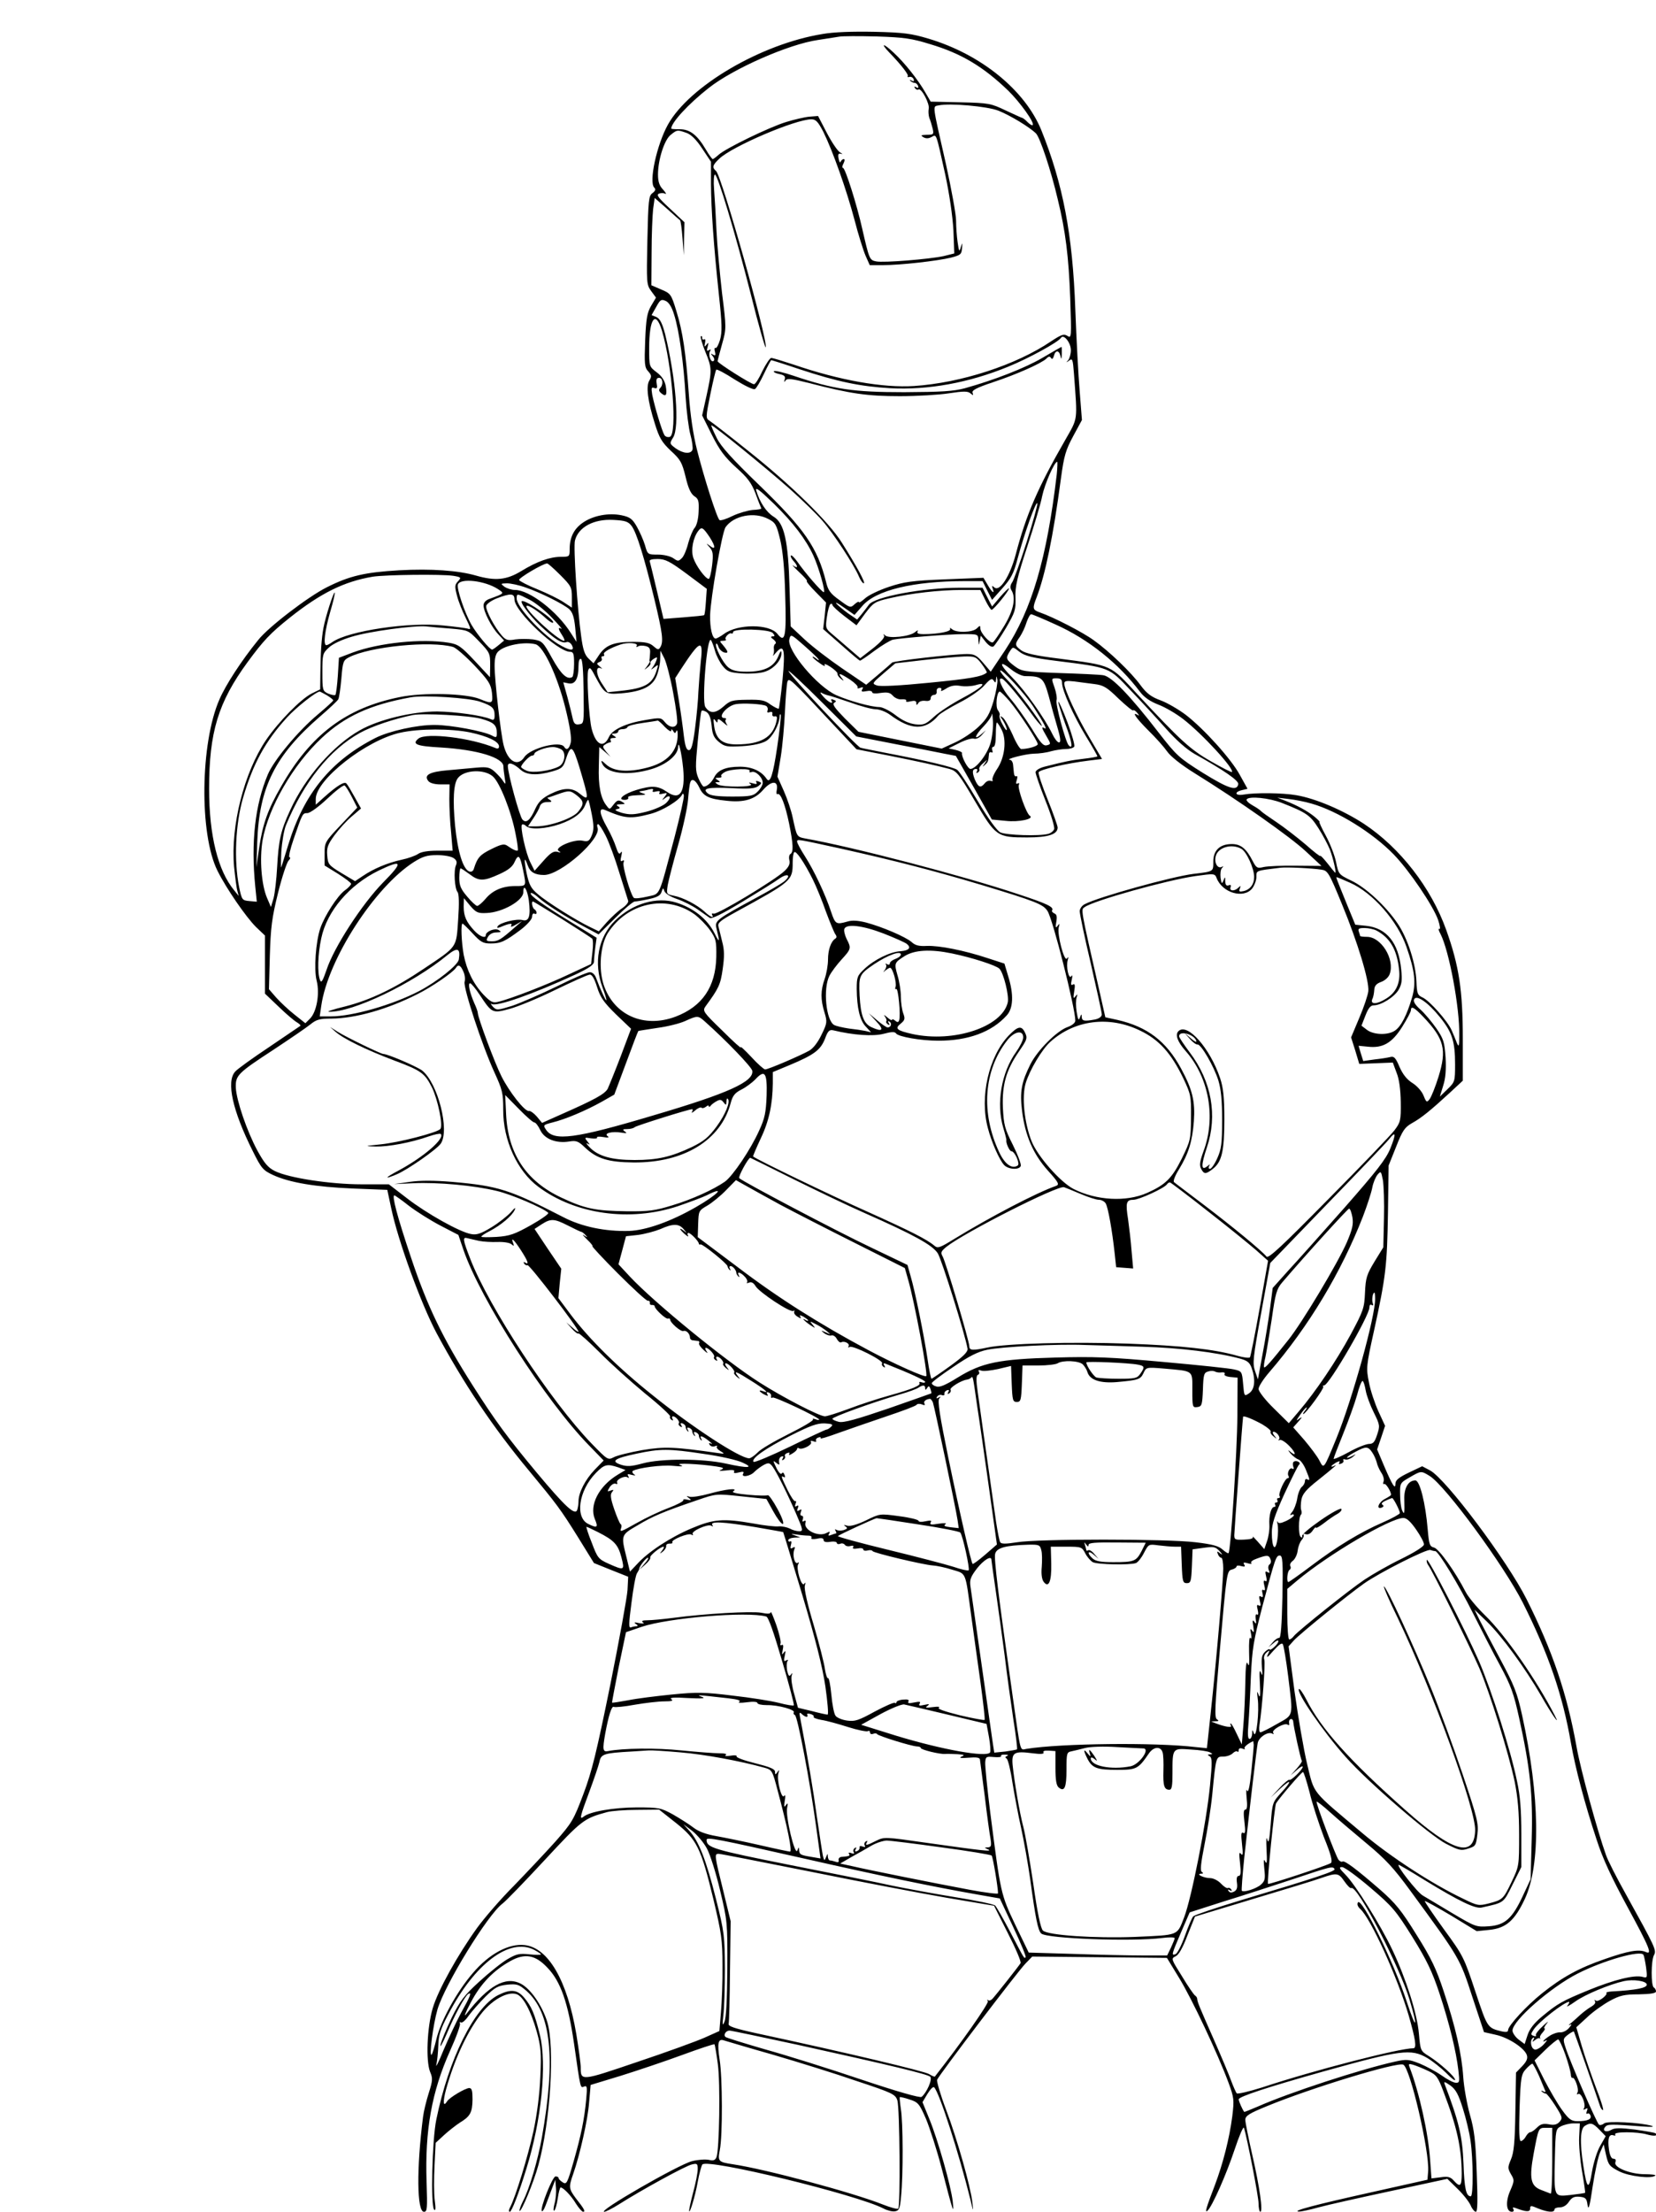 <?xml version="1.0" standalone="no"?>
<!DOCTYPE svg PUBLIC "-//W3C//DTD SVG 20010904//EN"
 "http://www.w3.org/TR/2001/REC-SVG-20010904/DTD/svg10.dtd">
<svg version="1.0" xmlns="http://www.w3.org/2000/svg"
 width="750pt" height="1001pt" viewBox="0 0 750 1001"
 preserveAspectRatio="xMidYMid meet">
<g transform="translate(0,1001) scale(0.1,-0.1)"
fill="#000000" stroke="none">
<path d="M3725 9856 c-279 -45 -603 -236 -700 -410 -51 -92 -87 -260 -62 -285
8 -8 5 -15 -8 -25 -17 -12 -19 -32 -23 -213 -4 -194 -4 -201 17 -230 l22 -30
-22 -37 c-18 -31 -23 -57 -27 -157 -4 -106 -3 -122 14 -140 15 -17 16 -23 5
-41 -16 -25 -8 -92 25 -196 20 -64 31 -83 72 -122 44 -40 51 -53 67 -118 12
-52 24 -77 40 -88 19 -12 21 -22 19 -70 -1 -33 -9 -63 -18 -73 -8 -9 -21 -40
-29 -69 -7 -29 -20 -60 -29 -68 -15 -15 -18 -15 -39 0 -14 9 -43 16 -70 16
-45 0 -46 0 -58 43 -7 23 -24 61 -37 84 -20 35 -31 43 -69 51 -58 12 -129 -1
-176 -34 -40 -28 -59 -66 -59 -120 0 -33 -1 -34 -39 -34 -50 0 -109 -21 -181
-65 -66 -40 -117 -45 -204 -20 -80 23 -202 32 -348 24 -155 -9 -225 -25 -328
-77 -84 -42 -265 -180 -311 -239 -75 -92 -147 -203 -175 -268 -87 -198 -92
-610 -9 -776 41 -82 129 -209 174 -254 l41 -39 0 -131 0 -132 63 -60 c34 -33
71 -64 82 -70 11 -7 18 -13 15 -16 -3 -2 -66 -45 -140 -95 -75 -50 -145 -100
-155 -112 -41 -45 -12 -177 80 -360 39 -79 47 -87 92 -108 74 -34 192 -54 362
-61 l155 -6 18 -84 c31 -148 135 -432 205 -564 121 -226 257 -429 418 -622
126 -152 143 -174 224 -304 l71 -115 77 -31 78 -31 -3 -60 c-2 -32 -37 -225
-78 -429 -62 -304 -83 -392 -122 -495 -44 -117 -52 -130 -127 -215 -44 -49
-129 -139 -188 -200 -60 -60 -134 -146 -166 -190 -88 -122 -177 -282 -201
-363 -26 -87 -32 -239 -12 -289 12 -28 12 -39 -6 -95 -11 -35 -23 -83 -26
-108 -30 -235 -28 -430 4 -430 15 0 16 13 12 135 -8 233 23 408 107 595 28 62
48 117 44 123 -3 5 -1 7 4 4 6 -4 22 10 36 31 15 20 49 59 76 86 43 42 56 49
99 54 44 4 52 1 86 -28 112 -99 134 -306 70 -665 -18 -101 -56 -231 -86 -288
-11 -22 -17 -41 -15 -43 7 -8 64 129 85 206 55 199 76 535 40 651 -24 75 -76
150 -121 172 -68 34 -146 -10 -245 -138 -13 -17 -5 5 19 50 45 86 102 146 181
190 65 36 112 28 166 -29 61 -62 95 -160 122 -346 30 -210 28 -200 46 -193 13
5 14 -3 9 -58 -9 -94 -23 -161 -57 -281 -28 -98 -32 -106 -49 -95 -11 7 -19
15 -19 19 0 5 -6 8 -14 8 -14 0 -72 -147 -62 -157 3 -3 10 7 16 23 6 16 19 49
28 74 l17 45 3 -37 c2 -21 -1 -53 -7 -73 -5 -19 -5 -33 -1 -30 5 3 12 28 16
55 4 28 10 50 13 50 12 0 48 -37 70 -74 13 -20 27 -36 32 -36 12 0 5 13 -33
61 -32 43 -33 51 -12 110 30 86 66 244 72 323 l7 80 135 41 c74 23 199 65 278
94 79 29 145 51 148 49 2 -3 9 -43 15 -89 12 -87 7 -389 -6 -422 -6 -14 -14
-17 -35 -12 -15 3 -49 1 -76 -6 -62 -16 -432 -229 -397 -229 7 0 36 15 65 33
104 66 303 175 331 181 24 6 27 4 27 -21 0 -16 -9 -62 -20 -103 -11 -41 -19
-79 -19 -85 1 -21 27 63 39 130 7 39 17 74 21 79 24 28 697 -136 820 -199 17
-9 40 -15 52 -13 19 3 23 11 28 68 10 95 9 337 -1 395 -4 28 -6 52 -5 54 2 1
22 -3 45 -11 38 -12 44 -19 74 -88 17 -41 49 -140 70 -220 54 -208 57 -215 51
-154 -7 67 -67 279 -106 374 l-31 76 22 37 c13 21 26 35 31 30 24 -25 112
-298 164 -508 13 -56 14 -57 9 -13 -8 71 -69 288 -120 422 -25 66 -42 126 -40
133 8 21 367 493 401 527 l30 31 305 -3 305 -3 56 -92 c57 -93 175 -343 223
-473 25 -68 26 -77 17 -152 -13 -100 -42 -214 -79 -312 -39 -101 -47 -128 -33
-115 22 21 85 164 122 275 21 63 40 108 43 100 15 -50 66 -311 66 -342 0 -21
4 -38 8 -38 13 0 -3 112 -37 260 -17 74 -31 145 -31 156 0 18 17 29 98 62 199
82 586 200 617 188 31 -11 120 -394 113 -483 l-3 -38 -255 -57 c-252 -56 -362
-85 -328 -87 10 -1 50 8 90 19 40 11 188 44 328 74 l255 55 47 -46 c26 -25 52
-59 59 -75 6 -15 17 -28 23 -28 8 0 9 48 4 177 -5 146 -11 193 -31 263 -13 47
-27 123 -30 170 -7 105 -35 227 -89 389 -33 100 -56 149 -123 255 -68 110 -95
143 -166 205 -105 91 -159 132 -169 126 -4 -3 -12 1 -18 8 -12 16 -104 258
-99 263 2 2 29 -19 61 -48 31 -28 105 -91 164 -140 87 -72 124 -112 200 -216
225 -307 223 -304 280 -479 l53 -160 53 -12 c59 -13 131 -61 141 -92 5 -15 -1
-29 -21 -50 l-28 -29 -3 -178 c-2 -139 -7 -185 -20 -215 -15 -36 -15 -40 0
-67 16 -26 16 -30 -3 -74 -22 -49 -19 -96 7 -96 8 0 11 5 7 12 -5 8 -2 9 10 5
47 -18 66 -19 66 -3 0 15 3 15 36 1 42 -17 74 -20 74 -5 0 6 11 10 25 10 15 0
31 10 41 26 13 19 24 24 48 22 27 -3 32 -7 36 -38 4 -26 10 -6 23 84 10 66 25
136 34 155 l16 36 11 -49 c10 -44 16 -51 59 -73 45 -23 149 -35 164 -19 4 3
-18 6 -48 6 -66 0 -142 31 -133 54 4 10 1 16 -9 16 -9 0 -16 14 -20 41 -7 50
0 72 20 65 8 -3 11 -1 8 4 -8 13 99 13 144 0 32 -9 51 -7 39 5 -3 3 -45 10
-93 17 -67 8 -92 8 -107 -1 -23 -14 -44 -5 -28 13 10 13 24 13 170 2 39 -3 55
-2 40 3 -49 15 -201 23 -215 11 -8 -7 -18 -9 -23 -6 -10 6 -132 286 -152 350
-12 37 -11 40 11 57 13 10 25 16 27 15 2 -3 103 -290 119 -339 3 -9 9 -17 13
-17 4 0 -10 46 -32 102 -21 56 -50 140 -64 187 l-25 86 49 45 c26 25 73 58
102 74 46 25 66 30 132 30 53 1 78 5 78 13 0 6 -4 15 -10 18 -13 8 -13 121 1
147 12 22 6 34 -128 276 -41 73 -81 152 -89 175 -39 108 -117 393 -134 492
-43 240 -109 434 -226 667 -88 175 -365 544 -437 583 l-36 19 -61 -29 c-44
-21 -60 -34 -60 -49 0 -30 -13 -10 -50 76 l-33 78 18 53 18 54 -30 65 c-16 35
-36 94 -43 131 -13 65 -13 73 23 235 54 246 59 296 63 532 l3 215 34 85 c29
74 39 88 72 107 42 23 85 58 174 140 l56 52 0 188 c0 221 -17 332 -75 494 -68
191 -209 372 -372 480 -95 62 -219 115 -307 130 -63 11 -187 12 -238 3 -39 -7
-46 11 -8 20 l25 6 -35 63 c-39 72 -162 208 -245 272 -32 24 -83 54 -113 65
-44 16 -64 32 -91 68 -41 57 -142 154 -212 204 -49 36 -183 105 -244 126 -34
12 -35 18 -15 69 39 102 75 275 110 538 14 104 22 129 56 192 l39 72 -10 128
c-6 70 -15 238 -20 373 -12 339 -56 568 -154 811 -74 181 -273 343 -511 414
-77 23 -112 28 -245 31 -99 2 -184 -1 -235 -10z m488 -46 c141 -42 241 -102
354 -211 52 -51 120 -145 110 -155 -2 -3 -13 3 -23 13 -9 10 -20 18 -23 19 -3
0 -37 16 -76 34 -67 32 -76 34 -205 37 l-135 3 -25 43 c-33 57 -93 133 -143
179 -47 44 -61 44 -20 1 56 -58 90 -102 84 -108 -3 -4 0 -5 8 -3 7 2 16 -3 19
-11 3 -9 0 -11 -9 -6 -8 5 -11 4 -6 -1 5 -5 14 -9 19 -9 6 0 13 -6 16 -14 3
-9 0 -11 -8 -6 -9 5 -11 4 -6 -4 4 -6 11 -9 16 -6 13 8 52 -66 46 -88 -2 -10
-1 -29 3 -41 5 -11 11 -33 15 -48 6 -26 4 -28 -26 -28 -27 -1 -30 -2 -16 -11
12 -7 24 -6 37 1 23 12 19 24 62 -170 19 -89 33 -186 37 -251 l4 -106 -48 -12
c-65 -14 -272 -31 -306 -24 -30 6 -31 9 -63 148 -24 108 -77 275 -87 275 -5 0
-4 9 2 20 6 12 7 20 1 20 -5 0 -11 -6 -14 -12 -2 -7 -6 -1 -9 14 -4 20 -1 25
11 22 9 -3 7 0 -4 6 -11 6 -38 46 -60 88 l-40 77 -39 -3 c-22 -2 -69 -13 -105
-24 -76 -23 -276 -120 -307 -149 -11 -10 -23 -19 -26 -19 -3 0 -17 19 -31 43
-39 66 -72 92 -118 92 -21 0 -39 1 -39 3 0 27 77 111 170 184 110 87 362 198
494 217 39 6 82 13 96 15 14 3 90 3 170 1 125 -4 159 -9 243 -35z m309 -301
c53 -21 142 -75 170 -103 18 -18 68 -167 99 -300 35 -143 49 -258 56 -445 6
-179 6 -183 -13 -171 -16 10 -27 6 -74 -25 -158 -107 -408 -188 -620 -202
-141 -9 -336 25 -546 97 -49 16 -94 30 -101 30 -6 0 -24 -27 -40 -59 -15 -33
-32 -60 -38 -60 -12 -1 -165 96 -165 104 0 3 9 38 20 77 20 71 20 73 0 232
-10 89 -22 215 -25 281 -3 66 -8 150 -11 188 -3 37 -1 67 4 67 12 0 91 -261
163 -544 34 -137 65 -244 67 -238 10 31 -200 778 -225 798 -19 16 -16 27 15
56 59 56 345 178 417 178 20 0 30 -11 54 -57 42 -85 105 -262 141 -398 17 -66
40 -139 50 -162 l19 -43 60 0 c79 0 247 19 308 34 43 11 48 15 50 42 2 28 2
28 -6 4 -6 -22 -8 -18 -14 24 -4 27 -7 71 -7 98 0 27 -21 142 -46 256 -63 278
-61 259 -33 265 50 11 221 -4 271 -24z m-1414 -100 c21 -7 45 -30 72 -71 l40
-60 0 -102 c1 -117 12 -275 36 -501 14 -129 15 -168 5 -203 -7 -23 -16 -40
-21 -37 -4 3 -6 -5 -2 -17 4 -16 2 -19 -9 -13 -12 7 -12 6 -1 -7 8 -10 9 -19
3 -22 -12 -8 -25 30 -15 45 5 8 3 9 -6 4 -9 -6 -10 -1 -5 16 5 20 4 21 -5 9
-10 -12 -11 -11 -7 8 3 12 1 20 -4 16 -5 -3 -9 0 -9 7 0 7 -2 10 -6 7 -3 -3 6
-34 20 -69 31 -75 31 -85 6 -199 l-20 -90 44 -88 c35 -70 58 -100 109 -147 53
-47 70 -70 89 -119 12 -34 24 -63 26 -67 1 -3 -16 -6 -39 -7 -22 -2 -64 -14
-91 -27 -28 -14 -54 -22 -59 -19 -11 6 -71 193 -103 321 -16 63 -30 157 -36
245 -14 194 -28 288 -57 381 -23 76 -26 79 -69 97 l-44 19 1 148 c0 81 4 170
7 197 l7 50 55 -48 c30 -27 57 -51 60 -53 3 -3 8 -39 11 -81 l6 -77 1 75 2 74
-66 62 c-53 49 -63 62 -49 68 9 3 22 3 28 -1 7 -3 2 5 -10 19 -17 17 -23 37
-23 68 0 67 29 158 58 180 29 23 29 23 70 9z m-55 -823 c23 -71 44 -225 52
-371 4 -66 14 -144 22 -173 8 -29 12 -60 9 -68 -8 -20 -42 -17 -76 7 -28 21
-28 22 -12 48 31 46 13 271 -36 470 -13 49 -23 68 -39 76 l-22 9 21 37 c18 33
23 36 43 27 14 -6 28 -28 38 -62z m-55 -73 c47 -158 70 -467 36 -480 -9 -3
-20 0 -25 8 -11 18 -45 131 -55 182 -5 31 -4 36 9 31 13 -4 15 0 11 20 -3 19
0 26 11 26 17 0 20 -31 5 -46 -8 -8 -6 -15 5 -24 22 -18 27 -8 20 34 -5 24
-18 44 -41 61 -34 26 -34 26 -34 110 0 134 29 174 58 78z m1852 -88 c0 -17 -6
-37 -12 -45 -11 -12 -10 -12 4 -2 15 12 17 6 22 -60 16 -218 19 -196 -40 -300
-123 -214 -176 -335 -224 -518 -26 -98 -72 -169 -96 -149 -12 10 -13 9 -8 -5
10 -27 -3 -18 -23 17 l-19 32 -174 -7 c-148 -6 -185 -11 -254 -34 -45 -15 -93
-38 -108 -52 -16 -14 -28 -22 -28 -17 0 4 -9 0 -20 -10 -18 -17 -21 -16 -68
19 -41 29 -52 44 -61 83 -39 155 -98 240 -304 439 -121 117 -172 173 -191 212
-15 30 -26 55 -24 57 5 4 242 -188 354 -287 55 -49 122 -114 148 -144 51 -58
144 -201 166 -253 7 -17 17 -31 22 -31 10 0 -31 76 -100 185 -59 94 -231 262
-424 415 -86 69 -165 130 -175 136 -17 11 -17 15 4 119 12 59 24 109 27 112 3
3 41 -17 84 -45 45 -28 84 -47 91 -43 7 4 25 35 41 69 16 34 31 62 33 62 2 0
60 -18 128 -41 173 -57 275 -78 411 -86 170 -9 355 24 533 97 92 37 229 112
240 131 12 19 45 -22 45 -56z m-64 -562 c-45 -382 -113 -612 -234 -796 l-65
-97 -34 40 c-29 34 -40 40 -74 40 -59 0 -333 -31 -339 -39 -3 -3 -30 -27 -61
-53 l-56 -47 -109 74 c-60 41 -137 100 -171 132 l-62 58 -5 170 c-6 219 -24
298 -73 327 -32 20 -62 64 -78 118 -5 18 16 2 80 -60 87 -85 145 -161 179
-235 25 -55 56 -165 47 -165 -9 0 -84 86 -120 138 -13 18 -26 31 -29 28 -3 -3
2 -14 11 -24 22 -24 22 -38 0 -22 -10 7 2 -6 26 -29 24 -22 40 -41 35 -41 -4
0 13 -22 40 -49 l47 -48 -6 -60 -7 -60 81 -71 c45 -40 83 -72 86 -72 3 0 33
20 66 45 34 25 71 47 83 50 40 8 253 25 319 25 66 0 67 0 68 -27 2 -26 2 -26
6 -4 l5 24 22 -28 c14 -17 27 -25 35 -21 6 4 32 42 57 84 41 71 45 82 43 137
-2 50 7 89 53 230 31 94 62 197 68 230 11 53 55 155 68 155 2 0 1 -26 -2 -57z
m-136 -305 c-28 -88 -58 -171 -65 -182 -10 -14 -11 -26 -5 -36 22 -34 11 -91
-31 -161 -23 -38 -46 -72 -52 -76 -12 -7 -57 42 -57 63 0 14 -2 14 -16 0 -19
-19 -94 -21 -113 -3 -8 6 -11 7 -8 1 7 -12 -55 -24 -120 -24 -25 0 -32 4 -27
13 4 6 -1 5 -12 -4 -23 -20 -118 -30 -135 -15 -9 8 -10 8 -5 -1 4 -8 -15 -29
-50 -57 l-58 -45 -49 42 c-27 23 -62 54 -79 68 -29 24 -30 28 -23 77 4 29 11
54 16 58 5 3 9 1 9 -4 0 -5 25 -28 55 -51 l54 -41 39 53 c38 50 43 54 113 70
96 22 223 37 327 37 l82 0 22 -45 c12 -25 25 -45 29 -45 9 0 79 86 79 97 0 4
-17 -12 -39 -37 l-38 -45 -22 43 -21 42 -103 0 c-167 0 -387 -41 -412 -77 -7
-10 -22 -29 -33 -43 l-20 -24 -41 28 c-22 16 -46 36 -53 44 -7 9 8 1 35 -18
l47 -33 35 40 c61 72 231 113 466 113 l79 0 21 -42 22 -43 47 53 c39 44 51 66
69 135 30 112 84 263 89 249 2 -7 -20 -85 -48 -174z m-1170 103 c32 -16 37
-26 53 -92 12 -50 20 -130 23 -249 6 -192 0 -223 -35 -179 -36 46 -180 46
-242 0 -15 -11 -33 -21 -38 -21 -15 0 -26 47 -25 105 2 79 54 376 70 399 37
53 131 71 194 37z m-619 -32 c22 -30 56 -138 103 -332 37 -154 42 -192 26
-217 -7 -12 -12 -11 -30 5 -18 16 -37 20 -94 20 -87 0 -124 -15 -154 -61 l-24
-36 -22 21 c-18 17 -26 41 -34 102 -17 120 -36 404 -28 433 15 60 85 98 174
93 54 -3 67 -7 83 -28z m353 -50 c28 -44 28 -61 -1 -38 -16 12 -16 11 1 -8 15
-18 17 -31 11 -82 -4 -34 -11 -61 -15 -61 -15 0 -58 59 -70 95 -12 36 -1 92
23 123 15 19 21 15 51 -29z m-104 -166 l91 -68 -4 -57 c-2 -32 -5 -59 -8 -62
-2 -2 -44 -6 -94 -10 l-90 -7 -29 123 c-16 68 -31 129 -33 136 -4 8 7 12 35
12 35 0 55 -10 132 -67z m-573 -5 c49 -49 53 -56 53 -100 l0 -48 -38 25 c-21
14 -74 40 -118 58 -43 17 -81 37 -83 42 -3 9 109 75 127 75 4 0 30 -23 59 -52z
m-484 -4 c36 -6 37 -8 21 -25 -15 -16 -15 -24 -4 -66 7 -27 24 -69 37 -95 27
-55 27 -59 11 -53 -7 2 -56 9 -109 14 -155 17 -431 -24 -504 -75 -11 -8 -23
-14 -27 -14 -15 0 -7 65 17 149 14 47 23 86 21 89 -5 5 -42 -110 -51 -159 -9
-48 -13 -111 -14 -201 l-1 -78 -39 -19 c-50 -26 -149 -127 -206 -210 -100
-148 -161 -389 -145 -573 5 -48 11 -97 15 -110 l6 -23 -20 25 c-74 89 -114
249 -114 460 0 256 41 391 174 573 72 98 103 131 192 202 140 111 245 163 375
185 58 9 313 12 365 4z m202 -60 c30 -20 31 -19 -37 -44 -18 -6 -28 -17 -28
-30 0 -28 36 -99 68 -132 l25 -27 -24 -20 c-13 -11 -26 -20 -30 -21 -11 0 -67
67 -93 111 -32 56 -69 166 -62 184 11 30 123 17 181 -21z m126 7 c67 -23 167
-73 196 -97 16 -15 23 -35 28 -84 l6 -65 -25 39 c-62 99 -188 196 -254 196
-15 0 -37 7 -48 15 -18 14 -17 14 12 15 17 0 55 -8 85 -19z m-51 -54 c0 -54
195 -237 252 -237 15 0 18 -9 18 -54 0 -30 -4 -57 -8 -60 -23 -14 -51 12 -91
84 -42 76 -45 79 -86 86 -24 3 -61 3 -82 0 -32 -6 -42 -3 -59 16 -33 37 -76
117 -72 136 2 9 23 24 48 34 63 24 80 23 80 -5z m68 -1 c26 -13 72 -50 102
-82 30 -31 49 -54 43 -50 -17 10 -16 0 3 -29 9 -14 13 -25 9 -25 -27 0 -183
145 -170 158 6 6 53 -24 87 -56 15 -14 30 -23 33 -20 11 10 -115 98 -140 98
-15 0 29 -61 81 -111 66 -62 99 -83 120 -75 7 3 18 -3 24 -14 15 -29 -10 -26
-63 6 -78 49 -187 168 -187 205 0 24 1 24 58 -5z m2384 -113 c147 -66 284
-175 381 -304 19 -25 45 -43 83 -58 30 -11 81 -41 112 -65 86 -66 235 -228
221 -240 -2 -2 -44 19 -94 48 -95 54 -140 96 -332 302 -128 138 -111 131 -362
164 -98 12 -147 23 -165 36 -31 23 -31 28 -7 62 10 15 24 44 30 65 7 20 16 37
21 37 5 0 55 -21 112 -47z m-2739 -18 c78 -7 78 -7 127 -58 48 -50 50 -54 50
-107 l-1 -55 -69 74 c-62 66 -75 75 -117 82 -121 20 -316 0 -435 -44 l-63 -24
-5 -81 c-3 -44 -8 -83 -11 -87 -4 -3 -18 0 -33 6 -25 12 -26 15 -26 97 0 80 1
85 29 111 18 17 59 36 103 49 81 25 284 52 338 47 19 -2 70 -7 113 -10z m1457
-20 c10 -12 10 -15 -1 -15 -10 -1 -9 -5 4 -14 10 -8 14 -17 8 -20 -5 -3 -8
-14 -6 -24 1 -9 0 -22 -4 -27 -3 -6 3 -1 14 12 36 41 42 15 29 -123 -7 -69
-15 -128 -17 -131 -3 -2 -19 6 -37 18 -26 20 -42 23 -105 22 -69 -1 -78 -3
-110 -32 -36 -31 -61 -31 -81 0 -16 27 8 323 26 302 3 -4 12 -26 18 -48 6 -22
22 -53 35 -69 21 -26 32 -30 90 -34 36 -2 81 1 101 8 41 13 76 53 75 84 0 15
-4 11 -15 -16 -20 -47 -64 -68 -142 -68 -44 0 -66 5 -84 20 -24 19 -64 97 -54
107 2 2 7 -4 10 -15 4 -11 16 -22 26 -25 21 -5 19 4 -8 36 -14 15 -13 17 3 17
10 0 16 3 12 6 -8 8 16 33 26 27 4 -2 7 1 7 6 0 18 165 14 180 -4z m207 -119
c4 -6 -1 -5 -10 3 -9 7 -17 11 -17 8 0 -3 14 -16 32 -28 17 -13 28 -17 23 -9
-5 8 6 5 26 -8 18 -12 33 -26 32 -31 -1 -5 5 -15 15 -23 15 -12 16 -11 3 5
-19 24 -7 21 39 -9 22 -15 37 -30 34 -35 -3 -5 3 -6 12 -2 13 5 15 3 9 -7 -6
-10 -2 -12 19 -8 14 3 26 1 26 -5 0 -6 16 -7 39 -3 30 4 42 2 55 -13 10 -11
28 -18 41 -16 14 1 22 -2 19 -7 -3 -5 6 -6 20 -2 18 4 26 2 26 -7 0 -12 2 -12
9 -1 4 8 19 12 32 10 16 -2 24 2 24 12 0 8 7 15 15 15 8 0 14 7 12 16 -1 9 4
16 13 16 8 0 11 -5 7 -11 -3 -6 6 -3 22 7 20 13 38 17 64 13 20 -4 52 -2 70 3
60 18 30 -11 -60 -59 -47 -25 -104 -62 -128 -84 -38 -35 -47 -38 -85 -34 -29
4 -58 17 -90 42 -26 20 -59 36 -72 36 -37 0 -138 28 -196 54 -86 39 -225 204
-212 253 6 24 7 24 65 -27 33 -29 63 -57 67 -64z m-1655 56 c13 -4 57 -42 97
-84 64 -68 74 -84 79 -123 5 -50 2 -52 -54 -29 -61 26 -259 31 -364 9 -243
-49 -403 -170 -536 -403 -61 -105 -84 -171 -100 -277 l-13 -90 4 115 c9 248
81 391 284 567 42 36 79 71 83 78 4 7 10 49 14 94 6 76 9 83 34 96 95 49 371
76 472 47z m374 12 c36 -10 98 -143 134 -286 21 -84 29 -138 25 -158 -7 -30
-19 -38 -30 -20 -18 29 -153 -6 -180 -46 -30 -46 -75 -21 -94 53 -13 50 -41
294 -41 359 0 36 5 56 18 67 31 28 119 44 168 31z m458 -6 c-4 -7 -3 -8 5 -4
7 5 22 5 35 2 17 -4 22 -12 20 -33 -1 -15 -2 -29 -3 -30 0 -2 0 -5 2 -6 1 -2
-5 -12 -13 -23 -14 -18 -14 -18 2 -5 10 7 16 16 14 20 -3 4 4 12 14 19 17 10
18 9 13 -6 -3 -9 -11 -24 -17 -32 -10 -13 -9 -13 8 0 18 14 18 13 11 -10 -19
-66 -52 -85 -166 -97 l-57 -6 -27 41 c-27 41 -28 80 -3 67 7 -4 5 0 -5 8 -16
13 -16 15 -2 21 9 3 13 10 10 16 -3 5 -1 10 5 10 6 0 9 4 5 9 -5 9 30 29 75
44 31 11 81 7 74 -5z m290 -70 c-4 -40 -9 -102 -11 -138 -1 -36 -8 -110 -15
-165 -10 -77 -17 -100 -28 -100 -11 0 -17 17 -23 65 -4 36 -14 109 -23 163
l-16 98 27 42 c85 130 101 137 89 35z m1446 40 c23 -17 60 -26 164 -39 246
-31 237 -28 336 -133 48 -50 120 -128 161 -174 46 -52 94 -94 129 -114 133
-74 201 -121 198 -137 -6 -33 -45 -20 -160 51 -110 69 -120 79 -201 183 -128
166 -212 253 -250 259 -18 3 -108 7 -200 10 -162 6 -169 7 -203 32 -38 29 -40
35 -22 64 16 24 13 25 48 -2z m-1571 -185 c13 -68 21 -130 17 -138 -8 -22 -35
-18 -55 7 -17 21 -21 21 -90 9 -86 -14 -148 -43 -163 -76 -24 -53 -59 -37 -78
35 -13 49 -24 244 -16 267 6 15 11 12 29 -23 46 -86 49 -87 119 -82 96 8 143
31 162 79 9 22 16 56 16 77 l1 37 18 -35 c9 -19 28 -90 40 -157z m1397 132
c15 -20 25 -37 23 -39 -22 -19 -78 -28 -261 -46 -132 -13 -223 -18 -237 -12
-23 8 -21 10 30 54 l54 46 130 15 c72 8 153 15 182 16 48 1 54 -1 79 -34z
m-1803 -125 c2 -143 2 -145 -20 -148 -17 -3 -24 3 -29 25 -3 15 -14 59 -24 97
l-19 68 25 -5 c29 -5 44 21 44 79 0 21 4 34 11 32 7 -2 11 -55 12 -148z m2000
70 c75 0 83 -7 106 -88 11 -43 29 -107 40 -144 15 -51 16 -68 7 -68 -7 0 -20
17 -30 38 -34 71 -124 197 -179 253 -62 62 -66 86 -7 39 21 -17 49 -30 63 -30z
m-591 -307 c95 -18 196 -38 225 -44 l52 -10 82 -144 81 -144 62 -6 c61 -7 132
9 110 23 -16 10 -56 123 -50 139 4 8 1 11 -5 7 -8 -4 -9 1 -4 16 4 13 3 20 -2
17 -5 -3 -10 3 -11 14 -1 10 -3 28 -4 39 -1 11 -7 20 -13 21 -28 2 69 27 107
28 23 0 59 5 78 11 19 5 49 10 67 10 17 0 35 5 38 11 4 5 -10 55 -31 111 -21
55 -39 96 -41 92 -1 -5 13 -49 31 -99 31 -81 37 -121 16 -98 -14 14 -61 189
-55 204 3 8 -1 34 -9 57 -15 42 -15 42 9 42 19 0 25 -5 25 -22 1 -34 50 -144
108 -240 29 -47 52 -88 52 -91 0 -2 -28 -7 -62 -11 -59 -7 -79 -11 -178 -36
-23 -6 -40 -17 -40 -25 0 -8 20 -66 45 -129 25 -62 43 -121 39 -129 -3 -8 -15
-18 -27 -21 -40 -11 -191 -6 -217 7 -15 8 -55 62 -102 142 -43 72 -84 135 -93
141 -16 12 -142 42 -310 74 -60 12 -118 23 -128 26 -18 6 -319 326 -326 347
-2 7 67 -57 152 -142 l155 -154 174 -34z m631 164 c47 -73 61 -101 48 -93 -16
10 -14 2 9 -37 20 -34 20 -35 1 -40 -16 -4 -29 11 -69 77 -28 44 -71 105 -96
134 -40 47 -62 100 -37 90 12 -4 79 -84 131 -156 24 -34 46 -59 48 -57 6 6
-120 174 -157 209 -17 17 -31 35 -31 40 1 17 116 -108 153 -167z m-183 31
c-18 -60 -30 -81 -68 -117 -25 -24 -73 -56 -106 -71 l-61 -28 -189 38 -188 38
-62 61 c-45 46 -58 64 -48 70 11 7 10 9 -3 14 -9 4 -13 3 -10 -3 13 -21 -13
-9 -36 17 -13 14 -17 22 -9 18 8 -5 21 -10 30 -12 8 -1 53 -16 100 -32 47 -17
99 -31 116 -31 17 0 46 -11 65 -25 96 -71 160 -72 219 -3 8 9 51 35 95 58 44
22 95 57 113 78 27 30 35 34 42 22 8 -12 10 -11 11 5 2 18 2 18 6 -2 2 -12 -6
-55 -17 -95z m-713 -121 l92 -98 148 -29 c145 -29 203 -42 273 -60 32 -9 43
-22 115 -145 95 -161 100 -165 237 -165 96 0 138 14 138 45 0 7 -20 64 -45
126 -25 62 -44 118 -41 124 4 12 129 41 229 53 l58 7 -56 95 c-58 97 -115 220
-115 247 0 11 10 13 45 9 25 -3 66 -9 92 -12 40 -5 56 -14 108 -65 34 -32 64
-57 67 -54 3 3 11 -2 19 -12 9 -11 10 -14 2 -9 -30 18 -8 -14 47 -69 34 -33
72 -76 86 -96 15 -22 64 -61 127 -100 191 -118 432 -287 502 -353 l70 -65
-115 1 c-63 1 -129 -2 -147 -6 -29 -7 -33 -4 -49 26 -29 57 -54 78 -95 78 -54
0 -84 -28 -84 -79 0 -46 3 -45 -90 -56 -97 -12 -432 -105 -492 -137 -13 -6
-23 -21 -23 -32 0 -12 22 -118 50 -236 27 -118 50 -222 50 -231 0 -10 -12 -19
-31 -23 -49 -9 -59 -7 -60 12 0 14 -2 14 -8 -3 -6 -16 -9 -10 -15 26 -4 25 -4
54 0 65 5 16 4 17 -6 4 -9 -12 -10 -7 -5 23 5 29 3 37 -6 31 -9 -5 -10 1 -5
22 4 18 3 24 -2 16 -12 -18 -25 46 -16 74 4 14 3 15 -4 6 -12 -17 -45 110 -37
141 5 18 4 19 -5 7 -9 -12 -11 -8 -6 18 4 24 2 34 -9 38 -8 4 -13 10 -10 14 9
15 -22 30 -156 74 -248 83 -747 213 -961 251 -40 8 -39 7 -58 95 -6 30 -24 84
-40 120 l-29 65 15 90 c8 50 16 142 19 205 3 63 8 124 11 134 7 21 11 18 221
-207z m-2306 146 c16 -10 29 -20 28 -23 0 -3 -32 -32 -70 -64 -90 -75 -199
-207 -226 -271 -58 -138 -77 -306 -57 -507 l7 -69 -34 3 c-32 3 -34 5 -46 63
-24 119 -17 286 18 405 45 154 101 256 199 363 42 46 132 117 148 117 2 0 17
-8 33 -17z m3091 -26 c43 -51 128 -181 128 -195 0 -9 -45 -22 -75 -22 -6 0
-24 29 -39 65 -16 35 -35 70 -44 77 -15 11 -15 10 1 -14 9 -15 17 -33 17 -40
-1 -7 -9 3 -19 22 -11 19 -17 39 -14 43 3 4 -1 14 -7 22 -13 15 -6 85 8 85 4
0 24 -20 44 -43z m-2397 -3 c55 -19 65 -28 65 -63 0 -18 -4 -22 -17 -16 -38
17 -162 34 -243 35 -112 0 -264 -36 -350 -85 -121 -68 -248 -213 -315 -360
-44 -95 -53 -136 -60 -261 -3 -54 -10 -116 -16 -139 l-12 -40 -18 42 c-25 59
-34 175 -20 259 26 149 138 343 269 465 104 97 219 150 402 183 58 11 266 -2
315 -20z m1295 -19 c6 -4 9 -13 6 -21 -3 -8 0 -11 10 -7 9 3 14 0 12 -8 -2 -8
3 -13 11 -11 10 2 12 -4 7 -25 -17 -70 -70 -101 -177 -102 -67 -1 -97 23 -105
85 -4 29 -3 35 5 24 9 -12 11 -13 11 -1 0 10 8 7 27 -10 15 -13 22 -17 15 -8
-6 9 -9 19 -5 22 3 4 1 7 -5 7 -36 0 8 55 50 63 32 6 123 1 138 -8z m-247 -89
c3 -39 10 -55 33 -74 26 -21 36 -23 106 -19 48 3 88 12 107 23 29 17 60 73 62
112 0 9 3 12 5 7 2 -6 -5 -71 -16 -145 -19 -128 -32 -168 -48 -145 -24 36 -67
55 -121 55 -64 0 -101 -15 -117 -49 -12 -23 -32 -41 -47 -41 -4 0 -15 17 -24
38 -14 33 -14 52 -3 167 7 72 14 133 17 137 2 4 12 2 22 -4 13 -8 20 -27 24
-62z m1263 -79 c-15 -52 -66 -117 -91 -117 -12 0 -42 57 -38 72 2 3 -12 10
-29 14 l-32 7 48 24 c27 14 57 23 67 20 10 -3 25 4 36 17 l18 21 -22 -19 c-36
-30 -27 -3 12 37 19 20 36 44 37 54 1 10 3 -4 5 -30 2 -26 -3 -71 -11 -100z
m-2307 110 c57 -16 71 -28 71 -65 0 -20 -2 -22 -22 -11 -37 20 -188 48 -258
48 -80 1 -209 -28 -270 -59 -202 -103 -324 -252 -395 -485 -15 -49 -29 -94
-31 -100 -2 -5 -2 26 0 70 3 44 12 98 21 120 81 196 199 343 335 418 56 31
156 64 240 81 47 9 255 -2 309 -17z m832 -37 c16 -16 29 -24 29 -17 0 9 3 8 9
-2 7 -11 9 -11 14 0 3 8 6 2 6 -13 2 -77 -47 -130 -141 -153 -86 -22 -150 -16
-184 16 -19 18 -24 19 -18 6 18 -49 119 -60 227 -27 67 21 116 62 118 98 1 38
16 -25 23 -96 10 -110 -15 -146 -73 -106 -41 28 -68 30 -138 9 -57 -17 -91
-45 -54 -45 12 0 19 5 16 10 -4 6 13 10 42 11 39 1 43 3 23 9 -14 4 -18 9 -10
9 8 1 26 4 39 8 16 4 22 2 18 -4 -5 -7 1 -9 15 -5 13 3 19 1 15 -5 -5 -7 1 -9
15 -5 21 5 22 4 8 -14 -14 -17 -13 -18 1 -7 26 21 31 2 5 -22 -13 -12 -54 -30
-90 -39 -56 -14 -74 -14 -109 -5 -29 9 -36 14 -23 17 15 3 16 6 5 13 -10 6 -7
9 11 9 23 1 24 1 6 12 -16 9 -22 6 -37 -13 -18 -24 -18 -24 -33 -4 -26 33 -37
90 -34 179 l2 85 26 -22 25 -22 -20 23 c-16 20 -17 25 -5 32 8 6 19 10 23 10
5 0 5 5 2 10 -3 6 2 10 12 10 15 0 16 2 3 10 -13 8 -12 10 3 10 9 0 17 5 17
10 0 6 9 10 19 10 11 0 21 4 23 10 2 5 32 13 68 18 36 5 67 10 69 11 2 0 17
-12 32 -29z m1525 -12 c24 -46 15 -126 -20 -178 -15 -22 -24 -45 -21 -50 3 -5
0 -7 -8 -4 -8 3 -20 -2 -27 -11 -19 -23 -29 -19 -45 17 -13 33 -12 48 6 48 6
0 7 -5 3 -12 -4 -7 -3 -8 5 -4 6 4 9 11 6 15 -2 5 5 17 18 27 21 19 21 19 7
-1 -12 -17 -12 -18 0 -7 15 13 16 17 19 48 0 8 5 12 11 9 6 -3 7 1 4 9 -3 9
-1 16 5 16 7 0 11 21 11 55 0 30 2 55 5 55 2 0 12 -14 21 -32z m-2406 -13 c79
-17 130 -41 130 -63 0 -10 -6 -12 -17 -7 -111 46 -310 70 -347 43 -33 -26 -10
-35 101 -41 166 -10 283 -46 283 -86 0 -10 3 -34 6 -52 5 -30 4 -31 -7 -15 -6
11 -24 30 -38 43 -22 20 -34 23 -81 19 -30 -3 -90 -8 -132 -12 -83 -7 -110
-22 -88 -49 7 -9 29 -15 54 -15 l42 0 -1 -67 c0 -38 3 -105 8 -150 l7 -83 -68
0 c-44 0 -75 -5 -89 -15 -12 -8 -45 -20 -74 -26 -64 -14 -126 -40 -175 -73
l-36 -24 -62 37 c-58 35 -61 40 -64 80 -3 35 3 50 33 91 20 27 55 66 78 85
l42 36 -29 52 c-16 29 -32 56 -37 61 -9 11 -44 -11 -100 -61 l-39 -35 0 26 c0
87 230 267 383 300 85 19 231 19 317 1z m414 -78 c21 -15 13 -63 -13 -76 -38
-20 -120 -31 -146 -19 -14 6 -25 14 -25 17 1 12 38 51 49 51 6 0 11 4 11 8 0
11 49 30 81 31 14 1 33 -5 43 -12z m80 -79 c45 -151 45 -155 -1 -118 -34 27
-73 25 -131 -4 -36 -18 -53 -35 -67 -65 -24 -54 -42 -69 -59 -50 -13 14 -66
208 -66 242 0 20 25 13 58 -17 27 -24 75 -27 144 -7 41 12 49 18 59 50 24 74
32 70 63 -31z m771 -18 c-3 -5 0 -7 9 -4 19 7 53 -28 50 -51 -1 -10 -12 -28
-24 -39 -18 -18 -33 -21 -114 -21 -65 0 -98 4 -110 14 -28 23 -2 29 108 24 78
-4 105 -2 120 9 17 14 17 15 2 21 -11 4 -15 3 -10 -4 4 -8 -1 -9 -17 -4 -19 5
-21 4 -9 -4 20 -14 -129 -15 -150 -1 -13 9 -13 10 0 10 13 0 13 1 0 10 -13 8
-12 10 4 10 11 0 16 3 13 7 -4 3 3 12 16 19 27 15 121 18 112 4z m-1164 -23
c32 -26 85 -161 104 -261 8 -39 12 -72 10 -75 -5 -4 -23 4 -47 21 -14 10 -27
8 -73 -15 -51 -25 -63 -38 -79 -89 -3 -11 -11 -15 -21 -12 -28 11 -52 88 -64
207 -11 118 -7 191 13 216 29 37 118 41 157 8z m936 -51 c18 -40 44 -52 123
-60 80 -9 129 6 167 50 37 42 69 42 61 -1 -3 -13 -1 -22 3 -19 14 8 35 -47 53
-134 19 -95 20 -128 6 -137 -6 -3 -8 -16 -5 -28 4 -16 -2 -30 -22 -49 -43 -41
-305 -199 -321 -193 -7 2 -10 0 -7 -5 11 -18 -9 -10 -34 14 -34 31 -97 64
-139 72 -34 7 -34 7 -28 48 4 22 25 104 47 181 22 77 42 169 45 205 3 36 7 71
10 78 6 22 24 13 41 -22z m-1573 -44 l24 -47 -74 -78 c-73 -77 -74 -80 -74
-131 l0 -53 60 -37 c33 -21 60 -41 60 -46 0 -5 -13 -19 -30 -31 -32 -24 -90
-114 -109 -169 -21 -61 -30 -187 -17 -238 15 -59 0 -142 -30 -172 l-21 -21
-49 39 c-27 21 -64 56 -83 77 l-33 38 4 151 c4 128 9 171 37 284 18 73 40 139
48 147 8 8 10 15 4 15 -5 0 3 37 19 83 40 116 40 117 62 117 12 0 52 29 90 65
38 36 73 63 79 60 5 -4 20 -27 33 -53z m1020 7 c31 -25 32 -38 5 -72 -23 -30
-128 -67 -190 -67 l-38 0 24 36 c13 19 27 44 30 55 4 12 16 19 33 19 21 0 24
2 12 10 -8 5 -13 10 -10 10 3 0 23 7 45 15 53 19 58 18 89 -6z m442 -184 c-76
-284 -63 -258 -125 -273 -30 -7 -57 -10 -61 -5 -15 16 -52 144 -46 159 4 10 2
13 -6 8 -8 -5 -9 2 -4 22 4 19 3 24 -3 15 -6 -10 -12 -3 -21 25 -7 22 -25 62
-41 90 -34 60 -38 90 -11 79 92 -40 117 -42 206 -19 56 14 134 62 146 89 2 5
6 3 7 -5 2 -9 -17 -92 -41 -185z m2750 151 c112 -44 128 -56 165 -114 20 -31
43 -75 52 -97 15 -39 32 -113 23 -104 -2 2 -18 21 -35 43 -17 21 -31 36 -31
32 0 -4 -30 19 -67 52 -38 32 -97 78 -133 102 -36 24 -67 46 -70 50 -3 4 -19
15 -37 25 -18 10 -30 22 -27 27 10 16 102 7 160 -16z m134 -3 c117 -33 277
-132 372 -230 71 -73 179 -233 201 -296 9 -26 11 -45 6 -41 -6 3 -4 -7 5 -23
39 -76 87 -332 85 -458 0 -51 -2 -56 -11 -35 -5 14 -16 39 -23 56 -18 42 -101
136 -133 150 -22 10 -25 18 -27 71 -3 82 -40 197 -85 263 -54 80 -145 164
-211 195 -56 27 -57 29 -68 83 -6 30 -27 84 -46 119 -19 35 -32 63 -29 63 3 0
-7 11 -23 24 -31 25 -76 50 -132 72 l-36 14 50 -6 c28 -3 75 -12 105 -21z
m-3260 -48 c10 -52 10 -71 0 -96 -11 -26 -17 -29 -41 -24 -38 9 -131 -31 -109
-46 12 -8 10 -9 -6 -4 -17 4 -31 -5 -62 -40 l-41 -46 -19 38 c-21 41 -47 161
-38 171 4 3 12 0 18 -6 18 -18 88 -14 153 8 63 22 102 51 116 88 5 12 10 22
13 22 2 0 9 -29 16 -65z m63 -97 c15 -29 43 -105 62 -168 20 -63 38 -120 40
-127 2 -7 -10 -22 -28 -34 -18 -12 -48 -40 -69 -63 l-36 -41 -39 19 c-61 29
-199 115 -238 150 -30 25 -39 42 -50 94 -13 66 -11 81 6 33 10 -28 32 -41 73
-41 75 0 262 165 242 215 -3 8 -2 15 3 15 4 0 20 -24 34 -52z m1067 -59 c242
-54 421 -100 635 -164 248 -75 280 -88 299 -118 24 -36 126 -440 126 -496 0
-10 -14 -22 -37 -30 -48 -18 -134 -104 -166 -167 -41 -82 -49 -124 -38 -213
14 -111 50 -194 117 -269 48 -53 53 -63 37 -69 -89 -31 -299 -141 -461 -240
-65 -40 -75 -44 -90 -31 -34 29 -112 68 -303 154 -160 71 -504 237 -518 250
-2 1 14 38 34 81 38 79 54 156 55 250 l0 51 77 32 c110 46 139 68 159 118 13
36 20 43 38 39 90 -22 180 -28 227 -16 37 10 52 10 57 2 10 -15 112 -33 192
-33 135 0 241 39 309 114 30 32 33 95 7 178 l-17 57 -77 25 c-106 35 -218 57
-274 55 -36 -2 -53 2 -70 18 -27 23 -131 68 -206 88 -36 9 -63 11 -85 4 -50
-14 -54 -12 -73 44 -25 77 -77 187 -118 251 -20 31 -36 61 -36 67 0 12 -1 12
200 -32z m1811 0 c24 -12 59 -89 59 -128 0 -33 -18 -57 -48 -64 -19 -4 -22 -2
-17 11 5 14 4 15 -6 5 -18 -18 -42 -16 -36 1 4 10 1 13 -9 9 -10 -3 -14 2 -15
18 0 22 -1 23 -8 4 -7 -17 -9 -15 -13 12 -2 18 0 38 6 44 8 9 8 10 0 6 -19
-11 -36 18 -28 48 10 40 71 58 115 34z m-1940 -139 c16 -32 43 -98 60 -147 18
-48 37 -94 42 -101 7 -9 7 -16 0 -20 -20 -13 -33 -51 -33 -95 0 -25 -7 -64
-15 -87 -19 -53 -19 -94 -1 -152 13 -43 12 -49 -13 -100 -16 -34 -37 -62 -56
-73 -37 -21 -185 -85 -200 -85 -5 0 -34 25 -63 57 -30 32 -51 51 -47 43 4 -8
-33 25 -83 75 -87 84 -91 90 -77 110 60 82 68 98 78 169 8 56 8 86 -2 123 -6
26 -14 57 -17 69 -5 17 7 27 76 65 256 140 260 143 260 225 0 22 3 44 7 47 8
9 46 -47 84 -123z m-1626 96 c13 -9 16 -18 10 -32 -11 -24 -6 -105 7 -121 7
-8 8 -53 3 -124 -9 -130 -1 -120 -155 -223 -132 -89 -243 -142 -357 -171 -54
-13 -87 -24 -73 -24 107 -3 379 127 537 257 45 36 59 31 51 -20 -3 -25 -96
-99 -179 -143 -121 -63 -302 -115 -401 -115 l-50 0 7 48 c30 210 242 538 420
651 40 25 60 31 105 31 31 0 64 -6 75 -14z m314 -54 c15 -74 16 -72 -34 -72
-59 0 -104 -19 -137 -59 -15 -17 -31 -31 -37 -31 -5 0 -26 19 -45 42 -29 34
-36 50 -36 85 0 24 3 43 6 43 3 0 21 -12 40 -26 43 -33 64 -33 136 0 40 18 60
34 69 56 17 37 24 29 38 -38z m-634 -56 c-96 -98 -223 -294 -256 -395 -18 -52
-24 -62 -30 -46 -12 32 -10 115 6 189 26 123 127 241 260 306 108 52 113 40
20 -54z m4250 58 c28 -4 34 -13 93 -157 71 -172 124 -347 119 -393 -2 -18 -20
-72 -41 -121 l-37 -88 19 -60 18 -60 76 3 76 3 17 -46 c12 -29 18 -76 19 -133
1 -83 -1 -91 -29 -128 -16 -21 -151 -162 -299 -311 -210 -213 -271 -270 -280
-260 -23 28 -156 137 -281 232 -71 54 -134 101 -138 105 -5 4 5 30 22 57 44
72 61 127 68 219 6 90 -6 142 -58 238 -67 124 -153 189 -288 220 l-55 12 -27
120 c-88 386 -84 366 -66 379 40 29 373 122 500 140 86 12 89 12 97 -9 26 -67
122 -95 161 -47 10 13 19 36 19 51 0 31 -5 29 110 43 29 3 141 -2 185 -9z
m-2436 -55 c-13 -10 -68 -42 -122 -71 -178 -96 -190 -105 -183 -136 17 -70 16
-73 -9 -24 -32 63 -95 113 -172 137 -88 28 -198 -4 -277 -81 -77 -75 -99 -192
-57 -304 11 -30 19 -55 17 -57 -3 -3 -28 51 -46 100 -6 17 -17 27 -29 27 -11
0 -79 -29 -151 -65 -72 -35 -162 -74 -200 -87 -68 -21 -71 -21 -88 -4 -9 11
-12 16 -5 12 23 -13 187 45 378 133 64 30 85 45 85 59 0 11 3 39 6 64 l6 44
-108 66 c-133 81 -198 127 -190 136 3 3 19 -6 34 -20 30 -28 128 -90 215 -136
l58 -31 75 74 c41 41 81 75 89 75 8 0 37 5 64 11 37 8 52 16 57 32 6 20 8 20
13 4 4 -11 28 -26 58 -36 29 -10 70 -31 93 -47 23 -16 47 -33 54 -38 9 -6 54
16 147 72 74 45 150 92 169 106 39 27 56 14 19 -15z m2565 -4 c103 -45 216
-174 256 -291 38 -109 44 -164 25 -229 -23 -78 -49 -130 -77 -149 -31 -22 -97
-20 -127 3 l-25 19 18 46 c13 33 23 46 37 46 34 0 93 37 113 70 15 26 17 44
12 92 -12 122 -66 188 -159 198 l-49 5 -35 85 c-52 128 -53 130 -49 130 2 0
29 -11 60 -25z m-3719 -80 c9 -72 1 -97 -29 -89 -28 7 -102 -12 -112 -28 -5
-8 -1 -9 12 -4 42 18 57 19 49 7 -4 -8 4 -6 21 4 l29 17 -30 -26 c-66 -58 -78
-66 -106 -66 -27 0 -29 2 -19 20 7 12 21 20 38 20 23 1 24 2 10 11 -17 10 -58
-7 -58 -23 0 -17 -28 -6 -52 20 -36 39 -48 65 -48 109 l1 38 29 -35 c27 -31
35 -34 75 -32 71 3 165 56 165 94 0 41 18 14 25 -37z m151 -85 c70 -44 132
-84 136 -88 4 -4 5 -32 1 -61 l-6 -54 -101 -47 c-99 -47 -264 -111 -320 -124
-24 -6 -34 -1 -66 32 -46 49 -76 110 -90 181 -10 56 -14 141 -5 141 2 0 23
-20 46 -45 36 -39 47 -45 81 -45 46 0 65 9 136 62 31 24 52 48 52 60 0 10 5
16 10 13 6 -3 10 -2 10 4 0 5 -4 13 -10 16 -9 6 -15 35 -6 35 2 0 61 -36 132
-80z m598 23 c22 -16 54 -48 71 -72 28 -40 30 -49 29 -122 -3 -135 -63 -224
-184 -270 -143 -54 -280 6 -326 144 -24 72 -15 179 18 233 88 138 264 177 392
87z m858 -88 c51 -20 98 -41 105 -47 21 -17 10 -30 -28 -33 -47 -2 -121 -39
-164 -80 -32 -30 -35 -37 -35 -91 1 -86 14 -142 41 -170 l24 -26 -25 6 c-14 3
-47 8 -75 11 -27 4 -58 11 -67 16 -37 20 -51 164 -22 222 9 18 34 51 55 74 44
48 45 52 23 94 -8 17 -13 37 -10 45 9 24 82 16 178 -21z m2231 14 c61 -32 93
-85 103 -174 8 -62 -12 -107 -59 -135 -41 -26 -72 -27 -62 -2 5 9 8 28 9 42 1
18 9 28 31 36 17 6 34 21 39 36 24 67 -39 168 -103 168 -17 0 -31 2 -31 4 0 2
-3 11 -6 20 -5 13 1 16 26 16 17 0 41 -5 53 -11z m-1922 -104 c92 -19 200 -54
215 -69 19 -18 45 -123 38 -153 -26 -111 -244 -183 -431 -143 -72 16 -82 25
-54 47 19 16 21 22 12 46 -6 16 -11 50 -11 76 0 26 -7 70 -15 96 -16 56 -15
58 32 88 45 28 117 32 214 12z m-231 -5 c0 -6 -11 -15 -25 -20 -14 -5 -25 -14
-25 -20 0 -6 -6 -8 -12 -4 -7 4 -10 4 -6 -1 4 -4 2 -15 -4 -24 -10 -13 -10
-14 2 -3 8 6 17 12 21 12 12 0 31 -69 25 -86 -3 -8 -2 -13 3 -10 9 6 21 -120
13 -142 -3 -9 -8 -10 -18 -1 -8 6 -14 8 -14 4 0 -5 -10 0 -22 11 -14 12 -18
13 -10 3 6 -9 9 -18 6 -21 -3 -3 0 -9 7 -14 8 -5 10 -3 4 6 -5 9 -4 11 4 6 12
-8 6 -26 -9 -26 -5 0 -26 14 -47 32 l-38 32 34 -37 c37 -39 28 -49 -22 -26
-35 16 -49 52 -54 144 -4 90 -2 95 67 142 62 41 120 62 120 43z m-1982 -76 c7
-14 10 -35 6 -48 -6 -27 79 -287 135 -409 36 -79 40 -93 40 -169 -1 -137 63
-278 159 -349 167 -125 414 -160 632 -88 52 18 112 40 132 50 88 44 49 3 -50
-54 -115 -66 -226 -105 -303 -108 -108 -3 -215 19 -299 63 -241 124 -294 141
-502 159 -84 7 -145 7 -193 0 l-70 -10 89 4 c108 5 273 -10 376 -35 65 -15
210 -77 233 -99 4 -4 -31 -29 -79 -56 -73 -41 -96 -49 -155 -53 -38 -2 -69 -2
-69 1 0 4 17 15 39 26 49 26 99 67 112 95 6 14 0 10 -18 -11 -16 -17 -55 -48
-88 -68 -48 -29 -67 -35 -92 -30 -51 9 -201 93 -290 162 l-82 63 -123 0 c-142
0 -331 29 -393 60 -32 16 -48 36 -79 92 -48 89 -95 227 -98 285 -2 56 8 66
172 173 74 49 149 100 166 114 27 22 42 26 95 26 109 1 254 42 390 111 63 31
162 99 174 119 10 17 21 12 33 -16z m606 -71 c15 -48 31 -70 86 -124 l68 -65
-47 -125 c-26 -68 -53 -134 -59 -147 -14 -24 -60 -49 -205 -113 l-92 -41 -24
29 c-13 15 -30 27 -36 25 -18 -3 -88 85 -124 157 -30 59 -106 263 -107 286 0
6 -7 26 -16 45 -21 48 -30 90 -19 90 5 0 25 -24 44 -53 55 -83 57 -84 135 -63
37 10 130 48 207 86 77 37 147 69 156 69 10 1 21 -18 33 -56z m3817 -136 c56
-69 69 -110 69 -214 0 -77 -1 -80 -34 -112 l-35 -34 15 49 c11 34 14 73 11
128 -5 70 -9 84 -42 132 -21 30 -53 68 -72 85 -22 19 -33 36 -29 45 9 25 62
-11 117 -79z m-75 1 c95 -100 107 -148 69 -271 -14 -45 -32 -90 -40 -101 -13
-17 -15 -16 -28 16 -8 20 -31 45 -51 57 -25 16 -43 39 -58 73 -17 41 -25 49
-42 44 -12 -3 -44 -8 -72 -11 l-50 -7 -11 35 -10 34 41 -4 c68 -8 110 16 156
89 22 35 40 69 40 76 0 21 15 13 56 -30z m-3255 -20 c99 -88 213 -207 216
-224 8 -49 -108 -102 -448 -202 -355 -106 -451 -118 -486 -65 -14 21 -13 22
29 33 58 14 150 53 222 93 l58 33 53 142 c29 79 54 144 56 146 2 1 41 7 87 14
45 6 101 20 125 31 55 25 59 25 88 -1z m1972 -42 c86 -41 141 -102 196 -216
34 -72 36 -80 35 -177 -1 -100 -2 -105 -42 -187 -45 -90 -74 -118 -157 -155
-95 -42 -230 -34 -333 18 -60 31 -163 148 -190 216 -33 83 -45 201 -27 262 18
60 74 154 112 188 110 99 266 119 406 51z m-1691 -294 c-3 -77 -8 -103 -34
-159 -38 -85 -119 -205 -155 -231 -52 -36 -148 -80 -238 -107 -78 -24 -106
-28 -206 -27 -142 2 -189 11 -297 62 -160 75 -242 200 -250 379 l-4 85 61 -62
c33 -34 65 -62 71 -62 6 0 18 -16 27 -35 19 -40 72 -61 132 -51 31 5 41 1 71
-28 53 -50 106 -66 219 -67 228 -2 395 100 440 268 9 34 19 47 49 62 20 10 48
31 62 45 44 48 55 32 52 -72z m-182 -28 c0 11 3 17 6 13 13 -13 -10 -70 -51
-126 -36 -48 -56 -65 -111 -92 -95 -45 -156 -59 -260 -59 -104 0 -164 17 -203
57 -14 14 -19 23 -11 18 13 -8 13 -7 0 10 -14 17 -13 18 17 13 18 -2 30 -1 27
4 -3 4 10 5 28 2 22 -4 29 -3 20 4 -19 13 20 23 62 16 24 -4 28 -3 16 5 -12 9
-10 11 10 11 15 0 30 4 35 9 9 7 244 81 260 81 3 0 3 -6 -1 -12 -4 -7 2 -4 14
6 12 11 25 16 29 13 3 -4 12 -2 20 4 7 6 13 8 13 3 0 -5 4 -4 8 1 4 6 16 15
27 21 16 9 22 8 32 -5 11 -14 12 -14 13 3z m3007 -211 c-19 -48 -62 -103 -208
-269 -101 -114 -216 -243 -255 -285 l-70 -78 -12 -93 c-7 -51 -22 -144 -34
-207 l-21 -114 -13 38 c-12 35 -9 61 28 264 l41 225 257 266 c142 146 268 278
280 293 32 41 34 27 7 -40z m-2705 -139 c105 -52 251 -122 324 -154 224 -99
307 -145 331 -182 18 -28 125 -371 135 -432 2 -14 -19 -35 -77 -77 -44 -32
-83 -58 -86 -59 -3 0 -11 39 -18 88 -15 102 -56 306 -77 377 l-14 50 -167 80
c-156 74 -579 297 -595 313 -6 6 41 92 50 92 1 0 88 -43 194 -96z m2676 -179
l-3 -130 -40 -65 c-35 -58 -40 -73 -43 -140 -3 -70 -7 -82 -65 -190 -65 -120
-159 -259 -235 -348 l-45 -53 -69 68 c-38 37 -68 76 -68 87 0 11 22 45 48 75
180 209 326 452 425 706 19 50 38 108 42 130 4 22 15 48 24 59 15 17 16 16 24
-25 4 -24 7 -102 5 -174z m-2733 62 c66 -35 220 -114 342 -175 l221 -111 15
-53 c28 -95 90 -428 82 -436 -6 -7 -145 55 -263 118 -221 118 -408 236 -592
376 l-180 135 2 60 c2 58 2 60 42 83 23 14 61 45 85 70 l44 45 41 -23 c23 -13
95 -53 161 -89z m1937 -30 c90 -70 187 -149 217 -175 l54 -48 -38 -215 c-21
-118 -41 -217 -44 -222 -4 -4 -29 -1 -57 7 -105 30 -252 46 -496 55 -255 9
-550 1 -638 -18 -65 -14 -80 -13 -80 6 0 23 -107 383 -121 407 -10 17 -7 23
17 43 82 65 504 279 533 270 9 -3 43 -17 76 -31 33 -14 70 -26 82 -26 12 0 26
-8 31 -17 11 -20 29 -122 40 -223 l7 -65 38 -3 39 -3 -7 78 c-3 43 -11 108
-16 145 -12 75 -8 88 24 88 26 0 141 53 152 70 4 6 11 10 15 8 5 -2 82 -60
172 -131z m-3619 25 c34 -26 98 -66 142 -89 l81 -42 23 -68 c77 -224 373 -685
569 -885 l66 -68 -41 -42 c-43 -45 -73 -104 -73 -143 0 -13 -3 -30 -6 -39 -10
-26 -55 16 -183 169 -135 162 -189 236 -289 393 -137 215 -207 360 -281 582
-63 187 -87 280 -75 280 3 0 33 -21 67 -48z m4272 -51 c5 -32 0 -54 -25 -113
-42 -96 -202 -363 -265 -442 -78 -98 -105 -129 -110 -124 -2 2 0 23 6 46 5 24
18 102 29 174 16 114 22 135 47 164 105 123 297 334 303 334 5 0 11 -18 15
-39z m-3552 -38 c29 -15 55 -27 59 -28 4 0 13 -7 20 -15 11 -12 10 -12 -7 -1
-11 8 -5 0 13 -18 18 -17 29 -31 25 -31 -4 0 48 -56 116 -124 69 -69 129 -124
135 -123 6 1 10 -3 9 -9 -1 -7 3 -11 10 -10 7 0 12 -2 12 -6 0 -12 49 -58 60
-56 6 2 10 0 10 -4 0 -14 48 -56 60 -52 13 5 30 -12 30 -31 0 -5 6 -11 13 -11
6 -1 17 -2 23 -3 5 0 8 -5 5 -10 -3 -4 7 -19 22 -32 14 -13 20 -16 13 -6 -7 9
-9 17 -4 17 13 0 44 -35 37 -42 -3 -3 0 -9 7 -14 8 -4 10 -3 5 4 -4 7 -3 12 2
12 12 0 33 -25 27 -32 -3 -3 3 -11 12 -19 16 -13 17 -12 4 4 -7 9 -9 17 -4 17
13 0 45 -35 38 -42 -3 -3 3 -11 12 -19 16 -13 17 -12 4 4 -20 26 -7 21 64 -24
62 -39 83 -58 50 -45 -22 8 -18 -2 6 -15 17 -8 20 -8 14 1 -5 8 -3 11 6 8 8
-3 13 -11 11 -17 -1 -7 2 -10 7 -6 9 5 211 -90 211 -100 0 -2 -8 -2 -17 2 -10
3 -15 3 -11 -1 4 -5 -46 -34 -110 -66 -64 -32 -128 -69 -141 -84 -14 -14 -31
-26 -38 -26 -42 0 -257 140 -438 286 -158 126 -286 253 -370 364 l-56 75 6 67
7 66 -61 90 -60 90 32 21 c42 27 57 26 120 -6z m524 -17 c16 -19 16 -19 1 -7
-25 19 -22 8 4 -15 12 -10 18 -13 14 -6 -4 6 -3 12 2 12 10 0 47 -38 47 -49 0
-3 3 -5 8 -3 9 3 122 -88 122 -99 0 -4 4 -11 9 -16 5 -5 6 -3 2 5 -4 6 -3 12
3 12 10 0 26 -19 26 -32 0 -3 4 -10 9 -15 5 -5 6 -3 2 5 -11 19 9 14 27 -6 10
-10 14 -22 10 -26 -4 -4 0 -4 9 -1 11 5 21 -1 30 -16 17 -28 157 -121 171
-112 5 3 7 2 4 -3 -3 -6 3 -16 15 -23 14 -9 18 -9 13 -1 -6 9 -2 9 14 1 11 -7
21 -14 21 -17 0 -3 -4 -2 -10 1 -24 15 -7 -4 18 -21 26 -17 27 -17 12 1 -14
17 -14 17 15 2 17 -8 39 -23 50 -32 19 -16 19 -16 -5 -5 -23 10 -24 10 -7 -4
11 -8 25 -12 32 -10 7 3 19 -4 25 -16 6 -11 15 -18 20 -15 13 8 41 -6 33 -18
-3 -6 -1 -7 5 -3 14 9 155 -62 147 -74 -3 -5 0 -12 6 -16 8 -5 9 -3 4 6 -6 9
-4 12 6 8 109 -43 179 -75 179 -82 0 -4 -7 -5 -16 -2 -8 3 -13 2 -10 -3 7 -11
-29 -27 -137 -57 -51 -14 -133 -41 -183 -60 -51 -19 -99 -34 -108 -34 -25 0
-189 85 -296 153 -154 98 -474 359 -587 479 l-52 56 17 63 17 64 55 6 c30 4
75 16 100 26 58 26 85 26 107 -1z m-927 -52 c19 -4 57 -6 83 -5 27 1 55 -3 63
-10 12 -10 13 -9 8 5 -12 30 4 16 35 -32 33 -51 38 -68 19 -56 -7 4 -8 3 -4
-5 4 -6 11 -9 15 -7 8 5 231 -286 231 -301 0 -3 -12 4 -27 18 l-28 24 24 -27
c13 -15 27 -26 31 -23 3 2 47 -37 96 -86 49 -50 142 -133 206 -186 65 -52 115
-99 113 -103 -3 -5 0 -12 6 -16 8 -4 9 -3 5 4 -4 7 -3 12 2 12 13 0 33 -25 26
-32 -3 -3 0 -9 7 -14 8 -5 10 -3 4 6 -5 8 -3 11 6 8 8 -3 14 -10 14 -15 0 -6
4 -15 9 -20 5 -5 6 -2 1 6 -5 9 -3 12 6 9 8 -3 14 -10 14 -15 0 -6 4 -15 9
-20 5 -5 6 -2 1 6 -5 9 -3 12 6 9 8 -3 14 -10 14 -15 0 -6 4 -15 9 -20 5 -5 6
-3 2 5 -11 18 6 14 34 -9 14 -11 19 -17 11 -13 -10 5 -12 3 -7 -5 5 -7 15 -10
24 -6 9 3 13 3 9 -1 -4 -5 3 -14 15 -21 22 -13 21 -14 -12 -9 -195 28 -240 30
-342 13 -55 -10 -113 -24 -128 -32 -27 -14 -28 -13 -102 63 -184 191 -463 615
-548 834 -35 90 -36 101 -12 94 9 -2 33 -8 52 -12z m4058 -261 c1 -81 -104
-458 -176 -634 -58 -141 -56 -139 -77 -98 -10 19 -41 60 -68 92 l-50 57 24 27
c17 19 18 23 4 13 -17 -13 -16 -11 4 18 12 17 25 32 28 32 3 0 0 -7 -7 -15 -7
-8 -10 -15 -8 -15 11 0 97 118 91 124 -3 3 -2 6 4 6 22 0 207 319 205 353 0
10 4 15 10 11 7 -5 9 -1 5 9 -5 15 0 47 8 47 1 0 3 -12 3 -27z m-1053 -218
c168 -5 334 -25 442 -54 33 -9 43 -18 52 -43 18 -52 14 -95 -11 -113 -23 -16
-23 -15 -28 42 -5 56 -6 57 -40 65 -19 5 -163 20 -320 34 -241 22 -317 25
-490 20 -257 -7 -333 -23 -442 -90 -55 -34 -82 -46 -97 -41 -12 3 -21 10 -21
15 0 5 44 38 98 74 70 48 112 69 152 77 65 14 320 27 440 22 47 -1 166 -5 265
-8z m-271 -80 c8 -8 18 -24 21 -35 11 -36 58 -51 133 -45 99 9 107 12 121 41
12 26 12 27 94 20 135 -12 127 -6 127 -98 0 -77 1 -79 23 -76 20 3 22 9 25 79
2 69 5 77 24 82 12 4 26 3 32 -1 6 -3 19 -5 30 -3 10 1 15 -2 12 -8 -4 -5 7
-11 26 -13 l33 -3 -1 -175 c-1 -156 -30 -609 -40 -619 -2 -3 -14 5 -27 16 -17
16 -46 24 -122 33 -129 16 -715 16 -809 0 -51 -8 -71 -8 -76 0 -4 6 -12 48
-19 93 -53 371 -74 522 -83 587 -8 54 -7 75 1 78 6 2 8 9 4 15 -4 6 0 8 11 4
9 -4 43 0 76 7 l59 14 3 -81 c3 -74 5 -82 23 -82 18 0 20 8 23 83 l3 82 72 0
c40 0 79 5 87 10 23 15 97 12 114 -5z m249 -1 c31 -6 33 -11 11 -42 -14 -20
-24 -22 -99 -22 -46 0 -91 3 -100 6 -13 6 -45 53 -45 68 0 6 193 -2 233 -10z
m-728 -184 c10 -63 34 -231 54 -373 l36 -257 -53 -46 c-29 -25 -55 -44 -57
-42 -7 7 -57 224 -110 480 -39 191 -50 260 -41 269 8 9 8 10 -3 4 -10 -6 -12
-4 -7 4 5 7 14 10 22 7 8 -3 13 0 11 6 -1 6 4 13 12 16 9 3 11 0 6 -8 -5 -9
-4 -11 4 -6 6 4 9 11 6 16 -6 9 47 42 73 46 8 1 17 5 20 9 8 8 8 10 27 -125z
m1760 68 c4 -24 21 -69 37 -101 28 -56 28 -61 15 -100 -11 -34 -18 -42 -38
-42 -14 -1 -55 -17 -92 -38 -37 -20 -67 -33 -67 -29 0 4 20 56 44 115 24 60
52 137 62 173 9 35 20 64 25 64 4 0 10 -19 14 -42z m-1995 10 c0 -10 2 -10 9
0 6 11 10 10 15 -4 3 -9 5 -18 4 -20 -2 -1 -90 -32 -196 -69 -144 -49 -201
-65 -223 -60 -16 4 -29 10 -29 14 0 8 178 73 305 110 39 11 77 25 85 31 20 13
30 12 30 -2z m35 -65 c7 -19 103 -474 112 -534 l5 -35 -37 4 c-26 3 -33 7 -24
13 9 6 -3 7 -30 3 -34 -6 -42 -4 -36 6 6 9 0 10 -24 5 -17 -4 -31 -3 -31 2 0
5 -39 15 -87 21 -88 12 -88 12 -151 -19 -40 -19 -71 -28 -85 -24 -16 5 -18 4
-8 -3 11 -8 9 -11 -8 -17 -11 -3 -26 -3 -32 1 -8 4 -9 3 -5 -4 4 -7 5 -12 2
-12 -2 0 -12 -3 -22 -7 -12 -5 -15 -3 -9 6 6 10 3 11 -12 3 -37 -20 -106 15
-95 47 3 8 0 11 -7 7 -7 -5 -9 -1 -5 8 3 9 1 16 -5 16 -6 0 -8 7 -4 17 5 12 3
14 -7 8 -10 -6 -12 -4 -7 9 5 11 3 15 -5 10 -8 -5 -9 -2 -5 10 4 9 3 15 -1 12
-5 -3 -20 20 -35 50 -29 60 -32 68 -17 59 6 -3 7 1 3 10 -4 11 -8 13 -13 6 -3
-6 -14 5 -24 26 -16 33 -16 35 -1 23 15 -12 16 -12 13 5 -1 10 3 20 11 23 9 3
11 0 6 -8 -5 -9 -4 -11 4 -6 6 4 9 11 6 16 -3 4 2 11 11 14 9 3 12 2 8 -5 -3
-6 3 -5 15 3 12 7 21 16 21 21 0 4 4 6 9 2 14 -8 61 16 54 28 -4 6 0 8 11 4 9
-4 15 -3 12 2 -3 5 1 12 10 15 8 3 13 2 10 -3 -3 -5 33 6 82 24 48 17 146 51
217 75 72 24 133 47 136 52 3 5 14 6 24 2 12 -5 16 -4 12 3 -6 10 5 20 24 22
4 1 10 -7 14 -16z m1493 -100 c23 -14 40 -28 37 -33 -3 -4 3 -14 13 -21 15
-13 16 -12 3 4 -7 9 -9 17 -3 17 15 0 33 -26 24 -35 -4 -5 -2 -5 4 -2 6 3 26
-9 44 -28 32 -33 31 -50 0 -22 -8 6 -6 2 4 -10 10 -12 27 -25 36 -28 10 -3 25
-24 34 -46 19 -46 20 -52 6 -44 -5 3 -10 0 -10 -8 0 -8 -6 -20 -14 -26 -8 -7
-18 -31 -21 -54 -4 -23 -15 -51 -24 -61 -9 -11 -10 -16 -3 -12 6 4 12 3 12 -2
0 -4 -15 -16 -34 -25 -26 -12 -36 -13 -40 -4 -3 7 -3 1 0 -11 3 -13 3 -45 -1
-70 -9 -58 -25 -38 -25 32 0 38 12 76 57 175 32 69 62 129 66 132 12 8 -10 22
-23 14 -5 -3 -6 -13 -3 -22 4 -10 2 -14 -4 -10 -12 8 -26 -20 -17 -34 3 -5 1
-9 -4 -9 -12 0 -44 -69 -37 -81 4 -5 1 -9 -5 -9 -6 0 -8 -4 -5 -10 3 -5 1 -10
-5 -10 -6 0 -8 -4 -5 -10 3 -5 2 -10 -4 -10 -14 0 -25 -39 -22 -83 1 -21 -4
-54 -11 -73 l-12 -35 -29 33 c-16 18 -26 28 -23 22 3 -7 -11 -11 -39 -12 -41
-2 -45 0 -45 20 0 17 37 520 40 536 1 7 47 -12 88 -35z m-1954 -10 c-7 -7 -16
-13 -21 -13 -4 0 -79 -35 -165 -77 -87 -42 -161 -73 -165 -69 -13 14 52 60
168 119 89 45 120 56 154 55 34 -2 40 -5 29 -15z m2451 -117 c9 -13 17 -33 20
-44 2 -11 11 -32 20 -46 10 -14 15 -33 11 -41 -3 -9 -2 -14 3 -11 7 4 31 -34
31 -49 0 -3 -13 -11 -28 -19 -29 -15 -41 -49 -14 -39 9 4 10 8 3 13 -7 4 -2
11 14 18 14 7 28 12 30 12 6 0 35 -57 35 -68 0 -4 -35 -24 -77 -42 -103 -45
-207 -108 -325 -197 -53 -40 -100 -73 -103 -73 -9 0 -5 49 5 55 6 4 7 11 4 17
-4 6 1 17 11 24 10 8 20 28 22 46 2 17 10 39 18 48 8 9 12 20 8 25 -5 4 0 5 9
2 11 -4 23 1 33 16 8 12 15 18 15 13 0 -4 17 6 38 22 20 16 47 34 60 41 12 7
20 16 17 22 -4 5 -46 -18 -95 -52 -49 -34 -87 -66 -83 -72 3 -6 1 -7 -6 -3
-11 7 -11 89 1 101 4 4 4 13 1 21 -3 8 -2 29 1 47 5 26 22 46 74 87 74 59 94
77 75 66 -7 -4 -13 -5 -13 -2 0 3 10 10 21 17 15 7 19 8 15 0 -5 -7 -1 -9 8
-5 9 3 13 10 10 15 -3 5 1 6 8 4 8 -3 22 2 33 10 19 16 19 16 -2 5 -38 -18
-25 -2 15 19 48 26 58 26 77 -3z m-3028 -6 c73 -10 152 -28 175 -39 56 -25 26
-27 -74 -5 -102 23 -293 24 -377 1 -52 -14 -71 -15 -99 -6 -48 16 -29 29 71
50 107 23 146 23 304 -1z m58 -57 c33 -5 36 -8 20 -15 -13 -5 -5 -6 23 -3 29
4 41 2 37 -5 -4 -7 2 -9 21 -4 19 5 25 4 20 -5 -12 -19 32 -13 51 8 10 10 29
24 42 31 21 11 26 10 39 -6 20 -27 69 -126 108 -216 32 -74 32 -78 13 -78 -11
0 -30 5 -42 12 -12 6 -35 11 -50 10 -16 -2 -67 4 -115 13 -137 24 -181 20
-280 -22 -95 -40 -196 -106 -246 -161 l-33 -35 -16 66 c-25 100 -25 100 51
144 68 41 118 62 271 114 84 29 85 29 198 17 l114 -12 31 -56 c17 -31 36 -57
43 -57 7 0 -2 28 -24 68 -20 37 -40 65 -44 62 -5 -3 -45 -2 -89 2 -52 5 -76
10 -67 16 25 16 -33 10 -108 -11 -40 -11 -80 -17 -90 -14 -15 5 -16 4 -3 -6
13 -10 11 -11 -8 -7 -12 3 -20 2 -17 -2 2 -5 -28 -21 -68 -36 -40 -15 -103
-45 -140 -66 -77 -43 -81 -45 -74 -25 3 8 2 16 -2 18 -4 2 -17 32 -29 67 -17
49 -19 68 -10 78 9 11 7 12 -7 7 -15 -6 -16 -5 -4 15 8 12 20 19 27 16 7 -3
10 -1 7 5 -7 12 32 33 47 24 7 -5 8 -3 3 6 -6 9 -1 10 16 5 17 -4 20 -3 10 3
-7 5 -9 12 -5 15 24 14 131 28 182 23 42 -4 51 -3 32 4 -27 10 87 5 165 -7z
m-445 -4 l33 -12 -35 -21 c-86 -52 -130 -138 -104 -201 16 -38 11 -42 -28 -23
-63 28 -46 151 32 231 39 40 51 43 102 26z m3675 -39 c72 -45 337 -406 422
-574 116 -231 180 -416 218 -636 20 -113 61 -270 116 -436 28 -87 68 -172 139
-303 101 -186 115 -220 83 -205 -31 13 -78 5 -184 -32 -117 -40 -195 -83 -286
-156 -69 -55 -153 -146 -153 -166 0 -8 -8 -10 -27 -6 -67 16 -66 15 -121 180
-51 154 -55 163 -143 283 -49 68 -88 125 -86 127 2 2 56 -28 120 -66 l115 -70
59 6 c74 8 113 42 159 140 72 155 68 464 -12 829 -23 105 -36 137 -99 255 -40
74 -82 155 -95 180 l-22 45 57 -55 c67 -65 172 -209 245 -335 46 -81 90 -144
62 -90 -82 160 -224 365 -317 455 -37 36 -76 83 -87 105 -48 93 -121 195 -143
201 -20 5 -23 13 -29 82 -10 120 -36 222 -56 222 -32 0 -52 -35 -50 -87 2 -63
0 -72 -10 -48 -5 11 -9 43 -9 72 -1 50 0 52 42 76 53 31 53 31 92 7z m-2317
-219 c101 -15 187 -32 191 -37 11 -12 44 -164 38 -171 -3 -3 -34 4 -69 16 -35
11 -168 46 -296 77 -128 31 -230 59 -227 62 6 7 164 79 175 81 3 0 87 -12 188
-28z m2256 -24 c20 -29 36 -59 35 -67 0 -9 -43 -36 -102 -65 -56 -27 -131 -70
-167 -94 -73 -49 -297 -229 -319 -254 -7 -10 -17 -17 -22 -17 -5 0 -9 52 -9
115 l0 114 44 37 c142 119 423 284 482 284 15 0 33 -17 58 -53z m-2995 12 c69
-12 127 -22 128 -23 1 -1 40 -130 87 -286 59 -198 91 -324 104 -412 10 -71 15
-128 10 -128 -5 0 -37 7 -71 16 l-63 15 -17 62 c-10 34 -15 71 -12 82 5 15 4
16 -3 6 -8 -10 -11 -6 -17 17 -3 18 -3 37 1 43 5 8 3 9 -6 4 -10 -6 -11 -1 -6
21 5 23 4 26 -5 14 -8 -12 -9 -9 -4 13 4 19 2 26 -4 22 -6 -3 -9 0 -6 7 3 7
-6 45 -19 83 -14 39 -25 65 -25 59 -1 -8 -14 -9 -43 -3 -45 8 -256 -4 -398
-23 -47 -6 -100 -11 -118 -11 -22 0 -29 -3 -20 -10 8 -5 2 -6 -17 -3 -22 5
-26 4 -15 -4 9 -5 10 -10 3 -10 -6 0 -18 -2 -25 -5 -11 -5 -11 14 2 112 8 65
19 125 25 133 5 8 10 17 10 20 1 12 31 50 39 50 5 0 -1 -12 -15 -27 l-24 -28
27 24 c15 13 25 27 23 32 -5 7 46 49 60 49 4 0 1 -8 -6 -17 -13 -16 -12 -17 3
-5 10 8 16 19 15 25 -1 7 6 11 15 11 10 -1 16 2 13 6 -7 11 72 43 86 35 7 -5
10 -4 6 2 -8 13 68 47 84 38 8 -5 10 -4 5 3 -11 18 48 15 193 -9z m-711 -23
c73 -37 91 -56 106 -113 16 -61 14 -62 -58 -30 -46 21 -50 26 -76 95 -16 39
-26 72 -24 72 3 0 26 -11 52 -24z m954 -16 c10 0 16 -4 13 -10 -4 -6 6 -7 25
-4 20 5 30 3 30 -6 0 -8 10 -11 30 -8 17 3 30 0 30 -5 0 -5 7 -7 15 -4 8 4 17
1 21 -4 3 -6 15 -9 25 -6 12 3 17 1 13 -5 -5 -7 2 -9 20 -6 14 3 26 1 26 -5 0
-5 9 -7 20 -4 10 3 20 1 22 -3 3 -8 229 -62 273 -65 17 -1 56 -9 87 -19 66
-20 59 -5 87 -211 11 -77 29 -213 42 -302 12 -90 21 -165 18 -167 -2 -2 -53 7
-112 21 -68 17 -103 29 -95 34 7 5 -5 6 -27 3 -31 -4 -37 -3 -25 5 12 9 9 10
-14 5 -22 -5 -27 -4 -21 6 6 9 0 10 -25 5 -23 -5 -30 -4 -26 4 5 8 -3 11 -23
9 -17 -1 -31 -7 -31 -12 0 -5 -3 -6 -7 -3 -3 4 -44 -14 -91 -39 -73 -40 -90
-46 -125 -41 -23 3 -47 13 -53 22 -7 9 -15 52 -19 96 -4 43 -11 77 -15 74 -4
-2 -10 16 -14 41 -3 25 -26 115 -51 200 -28 93 -44 164 -40 177 4 15 3 18 -3
9 -12 -17 -38 71 -27 89 5 7 4 10 -2 6 -14 -9 -25 35 -16 59 5 13 3 15 -7 9
-10 -6 -12 -3 -8 13 4 12 2 20 -3 16 -5 -3 -9 0 -9 5 0 6 12 11 28 12 l27 1
-25 9 c-21 7 -20 8 9 4 18 -3 42 -5 53 -5z m1268 -42 c0 10 30 12 130 11 l129
-1 -19 -38 c-24 -46 -33 -50 -128 -50 -56 0 -80 4 -94 17 -26 23 -22 40 5 17
l22 -19 -19 22 c-10 13 -23 20 -27 17 -5 -3 -9 -3 -9 0 0 2 -3 13 -6 23 -5 15
-4 15 5 3 8 -11 11 -11 11 -2z m-214 -24 c4 -14 4 -47 2 -75 -3 -31 0 -55 8
-67 23 -32 37 0 35 82 l-2 76 70 0 c68 0 71 -1 86 -30 8 -16 24 -34 34 -40 21
-11 169 -14 196 -4 9 4 25 24 36 46 21 40 21 40 66 34 25 -3 58 -6 74 -6 l28
0 3 -82 c3 -75 5 -83 23 -83 18 0 20 8 23 77 l3 76 51 7 c45 6 53 5 72 -16 13
-14 14 -18 3 -10 -15 12 -17 12 -11 -3 3 -9 10 -16 15 -16 5 0 9 -22 9 -49 0
-56 -31 -417 -57 -655 l-17 -158 -50 5 c-186 22 -611 17 -767 -8 -31 -5 -25
-27 -63 240 -65 458 -85 622 -79 643 7 27 47 38 150 41 49 1 53 -1 59 -25z
m1784 -4 c14 0 105 -149 173 -285 36 -71 90 -177 122 -235 48 -89 61 -125 85
-235 50 -226 63 -349 57 -550 l-5 -180 -35 -75 c-48 -103 -81 -133 -155 -138
-56 -4 -61 -2 -164 59 -58 35 -119 71 -134 80 -25 14 -123 139 -109 139 3 0
56 -31 117 -69 159 -97 230 -131 259 -124 103 23 97 19 139 103 l40 80 0 149
c0 109 -5 174 -20 242 -28 137 -114 406 -171 539 -65 148 -233 474 -237 460
-2 -6 1 -16 6 -23 16 -19 189 -368 232 -467 48 -113 133 -385 160 -514 14 -71
20 -137 20 -240 0 -140 0 -142 -34 -213 -38 -79 -40 -81 -105 -98 -44 -11 -50
-10 -115 22 -139 66 -328 189 -454 295 -237 199 -218 175 -252 314 -16 67 -41
214 -57 328 l-27 205 24 27 c29 31 241 203 317 257 71 50 285 158 301 152 8
-3 17 -5 22 -5z m-746 -37 c4 -9 2 -19 -4 -23 -6 -4 -8 -15 -4 -25 6 -14 4
-16 -6 -10 -10 6 -11 2 -6 -19 5 -19 3 -26 -4 -21 -7 5 -9 -2 -4 -21 5 -18 3
-25 -4 -20 -6 4 -8 -2 -4 -16 3 -15 2 -19 -7 -14 -9 6 -10 0 -5 -20 5 -19 4
-25 -5 -20 -9 6 -10 0 -5 -20 4 -17 3 -25 -3 -21 -6 4 -8 -4 -6 -21 4 -21 2
-24 -6 -12 -8 11 -10 7 -5 -20 4 -27 3 -32 -5 -20 -9 12 -10 8 -5 -15 3 -17 2
-25 -3 -18 -5 7 -7 -21 -6 -65 2 -53 0 -69 -6 -52 -6 17 -10 -9 -11 -85 -1
-60 -5 -148 -9 -195 l-7 -85 -23 48 c-12 26 -24 47 -27 47 -3 0 -2 -5 1 -10 7
-11 -29 -5 -70 11 l-20 8 20 1 c15 0 17 2 6 9 -11 7 -9 58 13 307 32 366 32
365 57 371 10 3 19 9 19 13 0 5 10 6 22 2 15 -4 19 -2 13 7 -6 10 -2 11 16 6
13 -4 20 -4 16 1 -5 5 7 14 25 20 46 17 55 17 62 -3z m54 -170 c-3 -128 -7
-187 -15 -186 -6 1 -19 -8 -29 -20 l-19 -22 23 19 c27 24 30 6 2 -19 -11 -10
-20 -14 -20 -10 0 4 -9 0 -19 -9 -16 -15 -19 -28 -16 -70 4 -38 2 -45 -4 -26
-7 17 -8 2 -5 -50 3 -55 1 -68 -6 -50 -7 20 -8 16 -4 -17 8 -57 -6 -185 -17
-158 -7 19 -8 19 -8 -2 -1 -13 -6 -23 -12 -23 -8 0 -9 22 -5 68 3 37 8 132 11
212 6 129 12 164 51 315 59 223 63 235 80 235 13 0 15 -27 12 -187z m-1318
168 c0 -3 9 -68 20 -143 11 -76 29 -206 40 -290 10 -84 28 -213 39 -287 12
-74 19 -136 17 -138 -2 -2 -26 -6 -53 -10 l-50 -5 -6 38 c-7 48 -95 665 -102
715 -4 30 1 43 30 81 30 38 65 59 65 39z m-1020 -257 c10 -2 34 -71 72 -201
32 -108 56 -199 53 -201 -2 -3 -33 2 -67 11 -35 9 -129 24 -210 33 -129 16
-163 16 -275 5 -70 -7 -159 -18 -198 -26 -38 -7 -71 -12 -73 -11 -1 2 13 74
30 161 l33 158 70 24 c121 41 479 71 565 47z m2364 -270 c23 -188 26 -173 -50
-216 -36 -21 -70 -38 -76 -38 -5 0 -7 15 -4 33 13 81 27 277 22 295 -4 12 0
24 10 33 16 13 16 12 5 -11 -7 -16 2 -9 25 18 27 30 40 39 44 30 4 -7 15 -72
24 -144z m-2536 -100 c43 -5 59 -10 50 -16 -8 -5 5 -6 35 -2 28 4 47 2 47 -3
0 -6 19 -10 43 -10 51 1 130 -21 122 -33 -3 -4 0 -10 5 -12 12 -4 69 -304 97
-511 l19 -138 -41 7 c-50 8 -55 11 -56 32 0 14 -2 13 -8 -3 -11 -27 -55 158
-46 194 4 21 3 23 -6 11 -8 -12 -9 -7 -5 20 4 21 3 30 -3 22 -11 -18 -34 72
-26 101 5 18 4 19 -4 7 -9 -13 -11 -13 -11 1 0 13 -23 22 -90 39 -49 12 -87
26 -84 31 3 5 -10 6 -28 3 -20 -3 -28 -2 -21 3 7 5 -4 8 -30 8 -23 0 -100 6
-171 13 -114 12 -266 10 -332 -3 -24 -5 -26 6 -13 79 15 81 29 127 39 121 5
-3 48 1 96 10 47 8 107 15 133 15 34 0 42 3 31 10 -10 7 13 9 75 5 64 -3 83
-2 65 5 -27 10 -34 11 118 -6z m994 -74 l176 -42 11 -60 c6 -34 8 -65 5 -69
-15 -24 -217 12 -427 76 l-157 49 87 48 c50 27 97 46 108 44 11 -2 99 -23 197
-46z m-639 -10 c4 0 6 4 3 9 -4 5 3 7 14 4 11 -3 18 -9 15 -13 -3 -4 13 -10
35 -14 22 -3 76 -18 120 -32 44 -14 85 -22 90 -19 6 3 10 1 10 -5 0 -7 6 -10
14 -7 8 3 16 3 18 -1 4 -8 155 -55 181 -56 9 0 17 -3 17 -7 0 -8 87 -29 110
-27 8 1 33 0 55 -1 32 -2 36 -4 20 -11 -14 -6 -4 -8 31 -5 35 3 51 1 52 -8 1
-7 11 -82 22 -167 10 -85 22 -172 26 -192 5 -32 3 -38 -13 -39 -16 0 -16 -1 2
-9 25 -12 -32 -5 -280 30 -188 27 -190 27 -227 9 -43 -22 -52 -23 -42 -7 4 7
3 8 -5 4 -6 -4 -8 -12 -5 -18 5 -7 1 -9 -9 -5 -10 4 -16 2 -14 -5 1 -6 -4 -13
-12 -16 -9 -3 -11 0 -6 8 5 9 4 11 -4 6 -6 -4 -8 -12 -5 -18 5 -8 1 -9 -10 -5
-10 4 -15 3 -11 -3 6 -9 2 -11 -35 -14 -8 -1 -14 -8 -12 -15 2 -9 -3 -11 -13
-7 -9 3 -21 6 -26 6 -5 0 -9 8 -10 18 0 15 -1 14 -8 -3 -7 -18 -8 -17 -14 5
-3 14 -15 93 -27 175 -17 125 -42 272 -76 450 -5 24 -4 28 7 18 7 -7 17 -13
22 -13z m2204 -22 c1 -21 34 -173 39 -177 2 -3 -8 -18 -23 -35 l-28 -31 28 24
c15 14 27 20 27 15 0 -13 -55 -66 -61 -59 -3 2 -23 -14 -45 -38 l-39 -42 43
40 c53 49 55 36 3 -20 -37 -41 -39 -44 -46 -141 -6 -74 -10 -91 -16 -69 -4 17
-5 -3 -3 -45 3 -55 2 -70 -6 -55 -7 15 -8 6 -4 -33 5 -46 3 -55 -16 -72 -21
-18 -77 -36 -86 -27 -2 2 3 69 11 148 28 258 56 493 61 520 5 27 47 54 66 43
7 -4 8 -2 4 4 -8 13 50 46 65 37 5 -4 9 -3 8 2 -3 15 1 23 9 23 5 0 9 -6 9
-12z m-179 -105 c0 -10 -5 -65 -11 -122 -7 -69 -14 -97 -19 -85 -4 11 -5 -4
-2 -33 4 -37 2 -53 -6 -53 -8 0 -9 -16 -4 -56 5 -44 4 -55 -6 -49 -9 5 -10 -7
-5 -51 5 -45 4 -55 -5 -44 -8 11 -9 1 -4 -42 5 -43 3 -58 -6 -58 -8 0 -11 -11
-8 -31 3 -22 0 -33 -13 -40 -12 -6 -20 -5 -25 3 -5 7 -3 8 6 3 9 -5 11 -4 6 4
-4 6 -11 9 -15 6 -5 -2 -19 7 -31 20 -13 14 -35 25 -49 25 -29 0 -68 19 -41
20 10 0 11 3 3 8 -8 5 -5 37 12 123 13 64 29 165 35 225 17 176 17 174 50 174
16 0 35 7 43 15 8 8 17 11 21 8 3 -4 6 -1 6 6 0 8 6 11 17 7 10 -4 14 -4 10 0
-6 6 14 23 39 34 0 0 1 -8 2 -17z m-500 -16 c33 -1 -18 -73 -58 -81 -87 -17
-180 1 -180 36 0 6 7 5 17 -3 14 -12 14 -10 -1 14 -21 31 -28 35 -20 10 5 -15
3 -15 -10 1 -20 25 -20 14 -1 -24 22 -42 43 -50 135 -50 87 0 95 4 143 74 21
31 53 34 62 6 4 -11 5 -49 4 -83 -2 -68 3 -87 27 -87 11 0 14 16 14 73 0 117
-1 115 83 109 40 -2 79 -8 87 -13 13 -7 13 -8 0 -9 -12 0 -13 -2 -1 -9 11 -7
11 -29 1 -132 -16 -166 -83 -507 -117 -596 -33 -85 -22 -80 -223 -89 -179 -7
-396 7 -417 29 -10 10 -25 81 -43 209 -16 107 -36 223 -45 258 -18 68 -41 205
-49 282 -5 57 7 64 91 53 38 -5 53 -3 49 4 -4 6 5 9 24 8 l30 -2 0 -76 c0 -55
4 -80 15 -89 26 -21 35 0 35 80 0 75 1 80 23 84 12 3 40 9 62 15 23 6 85 8
145 4 58 -3 111 -6 118 -6z m-2095 -18 c108 -9 270 -39 378 -69 36 -10 37 -12
62 -108 43 -160 66 -272 55 -272 -5 0 -67 13 -136 29 -70 16 -158 34 -197 41
-47 8 -82 21 -105 39 -19 15 -61 41 -92 59 -55 30 -63 32 -164 32 -103 0 -214
-19 -241 -42 -20 -16 -16 1 26 113 21 57 42 118 46 136 7 35 21 39 145 46 30
2 65 4 78 5 13 1 78 -3 145 -9z m1478 -16 c-9 -4 -10 -7 -2 -12 6 -4 18 -52
26 -107 9 -54 26 -148 40 -209 13 -60 31 -162 40 -225 25 -184 36 -238 51
-251 28 -23 409 -37 547 -20 31 4 57 4 57 -1 0 -4 -8 -23 -17 -43 l-17 -35
-110 0 c-61 0 -202 3 -314 7 l-203 6 -61 126 c-66 139 -66 141 -113 506 -14
111 -24 213 -23 229 2 26 5 27 39 24 21 -2 35 0 33 4 -3 5 5 8 18 7 13 0 17
-3 9 -6z m1370 -165 c12 -51 42 -142 65 -203 33 -81 40 -111 31 -117 -19 -12
-280 -98 -284 -94 -6 6 29 349 36 364 11 20 115 142 122 142 4 0 17 -42 30
-92z m-2870 -138 c95 -76 113 -111 170 -346 36 -152 41 -182 41 -299 1 -71 -3
-168 -7 -213 l-7 -84 -67 -30 c-36 -16 -173 -66 -305 -110 -256 -87 -256 -87
-256 -24 0 16 -9 83 -20 150 -41 243 -127 391 -234 403 -71 8 -160 -39 -234
-126 -73 -84 -147 -219 -166 -301 -8 -34 -18 -65 -21 -69 -13 -12 6 134 26
204 33 112 227 429 295 480 15 11 101 100 191 197 169 182 177 188 283 217 19
5 80 10 135 10 l100 1 76 -60z m141 -117 c14 -26 41 -111 59 -188 33 -138 34
-144 33 -355 -1 -137 -5 -224 -13 -240 -9 -21 -10 -16 -5 30 4 30 7 125 7 210
-1 148 -2 163 -41 318 -44 174 -77 259 -120 306 l-27 30 41 -31 c22 -18 52
-53 66 -80z m438 -44 c340 -77 585 -128 791 -164 l97 -17 61 -130 c34 -72 59
-133 56 -136 -7 -7 -4 -11 -69 113 -32 61 -63 115 -69 121 -7 6 -88 23 -182
38 -93 15 -222 39 -285 52 -63 14 -272 56 -465 94 -345 69 -375 78 -375 113 0
14 45 5 440 -84z m625 50 c121 -16 223 -33 226 -37 6 -6 29 -145 29 -171 0 -4
-57 3 -127 16 -161 30 -461 90 -533 107 l-55 12 50 29 c28 15 68 38 90 51 22
13 53 23 70 24 16 0 129 -14 250 -31z m-593 -110 c222 -45 499 -98 616 -118
l214 -36 63 -125 c35 -68 61 -129 57 -135 -7 -12 -112 -145 -128 -162 -7 -7
-15 -9 -19 -5 -5 4 -5 1 -1 -5 5 -10 -122 -191 -240 -341 -1 -2 -13 3 -26 11
-20 13 -369 96 -783 185 -100 22 -129 32 -125 43 2 8 5 115 6 239 l3 225 -34
140 c-40 161 -40 165 -20 165 8 0 196 -37 417 -81z m2372 12 c6 -9 -73 -36
-424 -141 -113 -34 -210 -67 -216 -73 -6 -7 -23 -47 -38 -89 -15 -42 -34 -79
-42 -82 -20 -8 -18 -1 25 99 l39 90 153 49 c85 26 226 72 314 101 173 58 181
60 189 46z m162 -84 c100 -85 116 -104 191 -224 65 -105 89 -155 122 -254 45
-136 76 -263 86 -350 6 -51 5 -56 -12 -55 -10 0 -39 15 -64 33 -26 18 -71 42
-100 54 -49 19 -59 20 -109 9 -155 -34 -482 -141 -624 -204 -33 -14 -60 -25
-61 -24 -8 10 -25 48 -25 57 0 12 131 55 380 125 355 99 400 105 474 62 25
-15 64 -46 86 -68 22 -23 40 -37 40 -31 0 14 -68 75 -118 107 -39 24 -39 25
-46 103 -8 91 -58 247 -120 378 -53 112 -168 296 -213 341 -28 28 -30 34 -15
34 11 0 68 -42 128 -93z m-117 28 c13 -19 27 -33 31 -30 26 16 218 -353 264
-506 40 -133 30 -139 -13 -8 -58 178 -205 475 -221 449 -5 -8 -1 -19 10 -29
47 -41 169 -309 220 -483 31 -108 37 -148 21 -148 -64 0 -452 -100 -684 -177
-60 -19 -112 -31 -116 -27 -4 5 -16 32 -26 59 -10 28 -46 113 -80 190 -64 145
-72 164 -73 179 0 5 -5 12 -10 15 -5 3 -32 42 -59 87 -49 78 -50 80 -29 90 14
6 32 37 54 95 l34 85 261 79 c144 43 285 86 312 96 70 24 77 23 104 -16z
m-3669 -310 c17 -9 30 -18 30 -20 0 -3 -24 -3 -52 0 -46 5 -59 2 -100 -22 -26
-15 -83 -61 -127 -101 -69 -63 -87 -86 -126 -165 -24 -51 -47 -105 -50 -122
-4 -16 9 6 28 50 35 84 82 171 98 181 17 10 9 -11 -33 -86 -22 -41 -58 -118
-80 -170 -21 -52 -36 -81 -32 -65 4 17 8 56 9 88 1 46 10 74 45 140 120 231
279 350 390 292z m5023 -22 c3 -5 8 -30 12 -57 6 -47 6 -49 -16 -43 -37 10
-129 -13 -242 -59 -122 -50 -142 -61 -214 -121 -35 -29 -56 -56 -65 -84 l-13
-40 -28 21 c-15 12 -27 30 -27 40 0 45 173 196 295 258 118 60 285 107 298 85z
m15 -134 c3 -16 -48 -26 -160 -32 -14 -1 -25 -4 -23 -6 9 -8 -35 -42 -46 -36
-7 5 -10 4 -5 -3 4 -6 -4 -16 -16 -23 -13 -7 -34 -23 -48 -35 -14 -13 -34 -31
-45 -40 -11 -8 -13 -12 -5 -8 10 5 9 1 -4 -14 -10 -12 -28 -21 -40 -20 -11 1
-33 -6 -48 -16 -28 -18 -40 -34 -15 -20 6 4 2 -4 -11 -18 -13 -14 -31 -25 -40
-24 -19 3 -25 43 -9 53 6 4 7 1 2 -8 -7 -11 -6 -12 7 -2 8 7 18 11 21 8 4 -3
5 -2 2 2 -3 3 2 15 12 25 9 10 12 18 8 18 -4 0 0 10 11 23 10 12 2 7 -18 -12
-21 -19 -35 -38 -32 -42 3 -5 -2 -6 -10 -3 -14 5 -14 8 0 29 22 34 139 125
160 125 3 0 0 -8 -7 -17 -8 -9 9 0 36 19 43 31 153 77 220 92 43 9 100 1 103
-15z m-3847 -273 c412 -91 590 -133 602 -145 11 -11 -16 -72 -39 -91 -6 -6
-111 24 -275 79 -145 49 -340 110 -434 136 -93 27 -174 52 -179 56 -11 9 1 29
18 29 7 0 145 -29 307 -64z m-111 -45 c113 -33 284 -86 379 -119 163 -54 176
-60 185 -88 11 -32 14 -479 4 -490 -4 -3 -35 5 -70 19 -136 54 -531 160 -679
182 -66 10 -69 13 -59 65 13 63 12 332 -1 409 -11 73 -7 95 18 87 10 -3 110
-33 223 -65z m3589 1 c13 -37 24 -77 25 -89 0 -11 4 -19 7 -17 11 6 32 -54 23
-67 -4 -7 -3 -10 3 -6 14 9 37 -48 27 -64 -5 -8 -3 -9 6 -4 10 6 12 4 7 -9 -4
-9 -3 -15 2 -12 5 3 11 0 14 -8 7 -17 -13 -26 -58 -26 -28 0 -39 7 -70 50 -20
27 -56 89 -81 137 l-44 88 49 48 c27 26 53 47 58 47 4 0 19 -31 32 -68z m-622
-74 c38 -18 45 -26 71 -96 61 -159 81 -253 82 -369 0 -58 -7 -64 -36 -32 -15
17 -27 20 -60 15 l-41 -5 -6 82 c-8 122 -49 306 -93 421 -6 16 -4 17 17 11 13
-4 43 -16 66 -27z m504 -25 c13 -32 26 -62 28 -67 2 -5 -2 -5 -10 -1 -8 5 -11
4 -6 -1 5 -5 13 -9 18 -9 4 0 24 -25 43 -55 32 -51 34 -56 19 -73 -12 -13 -25
-16 -49 -11 -25 4 -37 1 -53 -15 -12 -12 -25 -21 -31 -21 -5 0 -14 -9 -20 -20
-6 -11 -16 -20 -22 -20 -8 0 -9 44 -6 151 5 139 8 152 29 175 12 13 25 24 29
24 3 0 17 -26 31 -57z m-346 -145 c14 -44 30 -110 35 -147 12 -83 13 -251 1
-251 -21 0 -29 33 -33 150 -5 122 -21 189 -85 357 -5 14 0 12 25 -5 25 -18 37
-40 57 -104z m527 -129 c-2 -34 4 -104 13 -156 9 -52 15 -96 14 -97 -2 -2 -32
-6 -66 -10 -77 -8 -75 -13 -71 169 3 127 4 130 28 142 14 7 39 13 55 13 l30 0
-3 -61z m92 32 l28 -29 -25 -44 c-14 -24 -30 -76 -37 -117 -14 -85 -23 -80
-39 26 -17 109 -14 170 7 182 26 16 36 13 66 -18z m-214 -142 c0 -83 -3 -149
-7 -147 -5 2 -24 9 -44 17 -47 18 -54 52 -33 165 22 116 21 116 55 116 l29 0
0 -151z"/>
<path d="M4722 8391 c-80 -47 -219 -101 -352 -138 -52 -14 -106 -17 -275 -18
-230 0 -319 13 -500 74 -47 16 -87 25 -90 21 -3 -4 9 -10 25 -13 23 -5 28 -11
24 -24 -4 -13 -3 -14 4 -5 7 11 28 8 108 -12 185 -48 263 -59 409 -59 78 0
178 6 223 13 66 10 85 10 97 0 13 -11 14 -10 10 2 -5 11 17 23 92 48 109 36
220 86 242 107 10 11 16 11 21 3 5 -8 9 -4 13 9 7 28 24 27 30 -1 3 -17 5 -14
6 10 0 17 0 32 -1 32 -2 0 -40 -22 -86 -49z"/>
<path d="M4568 5323 c-90 -95 -132 -278 -94 -418 16 -63 52 -144 73 -167 19
-21 69 -24 76 -5 3 7 -13 50 -36 96 -37 73 -41 91 -45 169 -4 102 15 169 72
252 39 57 41 62 26 91 -15 28 -31 24 -72 -18z m66 -10 c-1 -12 -15 -40 -32
-64 -67 -93 -91 -234 -58 -344 8 -26 14 -51 14 -54 -4 -12 14 -51 22 -51 16 0
41 -58 29 -65 -26 -17 -58 6 -83 59 -85 179 -71 372 36 508 33 42 74 48 72 11z"/>
<path d="M5337 5343 c-16 -16 -4 -48 33 -90 106 -120 138 -302 80 -455 -16
-45 -19 -62 -10 -78 13 -25 21 -25 53 0 41 32 52 81 52 225 0 100 -5 143 -19
185 -46 137 -149 253 -189 213z m81 -44 c3 -8 -8 -3 -24 11 l-29 25 24 -27
c13 -15 28 -26 34 -25 16 3 75 -99 95 -163 12 -40 17 -90 17 -180 0 -107 -4
-132 -22 -172 -12 -27 -27 -48 -33 -48 -6 0 -8 5 -4 13 6 9 4 9 -8 -1 -29 -23
-29 4 -2 85 49 145 21 299 -77 429 -27 36 -49 69 -49 74 0 28 69 9 78 -21z"/>
<path d="M1520 5340 c35 -31 137 -81 264 -129 123 -46 139 -57 172 -122 27
-55 52 -175 38 -189 -17 -17 -189 -61 -269 -69 -76 -8 -77 -8 -23 -10 59 -1
160 18 240 46 26 9 50 14 54 11 20 -20 -74 -102 -188 -164 -66 -35 -72 -44
-12 -19 47 19 182 113 200 139 42 60 -13 274 -84 331 -24 18 -156 75 -176 75
-11 0 -164 74 -206 100 l-35 22 25 -22z"/>
<path d="M6330 2688 c158 -330 355 -869 351 -963 -5 -126 -102 -97 -316 93
-254 225 -382 368 -449 501 -15 29 -30 50 -33 47 -14 -13 109 -193 212 -308
101 -114 382 -356 455 -393 59 -30 68 -32 100 -21 33 10 35 14 41 64 6 49 0
73 -66 270 -40 119 -105 296 -144 392 -79 194 -202 459 -213 460 -4 0 24 -64
62 -142z"/>
<path d="M2255 980 c-107 -55 -223 -288 -279 -563 -19 -91 -26 -390 -10 -407
7 -7 8 5 3 42 -4 29 -4 100 -1 157 l5 103 39 36 c21 19 53 44 70 55 48 29 57
46 58 105 0 40 -3 52 -15 52 -17 0 -90 -43 -100 -60 -18 -29 -20 -3 -5 53 39
141 100 270 164 349 49 60 116 96 155 83 30 -9 66 -77 92 -170 19 -69 21 -97
16 -205 -3 -77 -15 -171 -31 -245 -25 -115 -81 -297 -105 -343 -7 -12 -8 -22
-2 -22 8 0 40 81 75 195 68 218 94 472 61 606 -23 94 -38 129 -71 168 -31 37
-62 40 -119 11z"/>
</g>
</svg>
